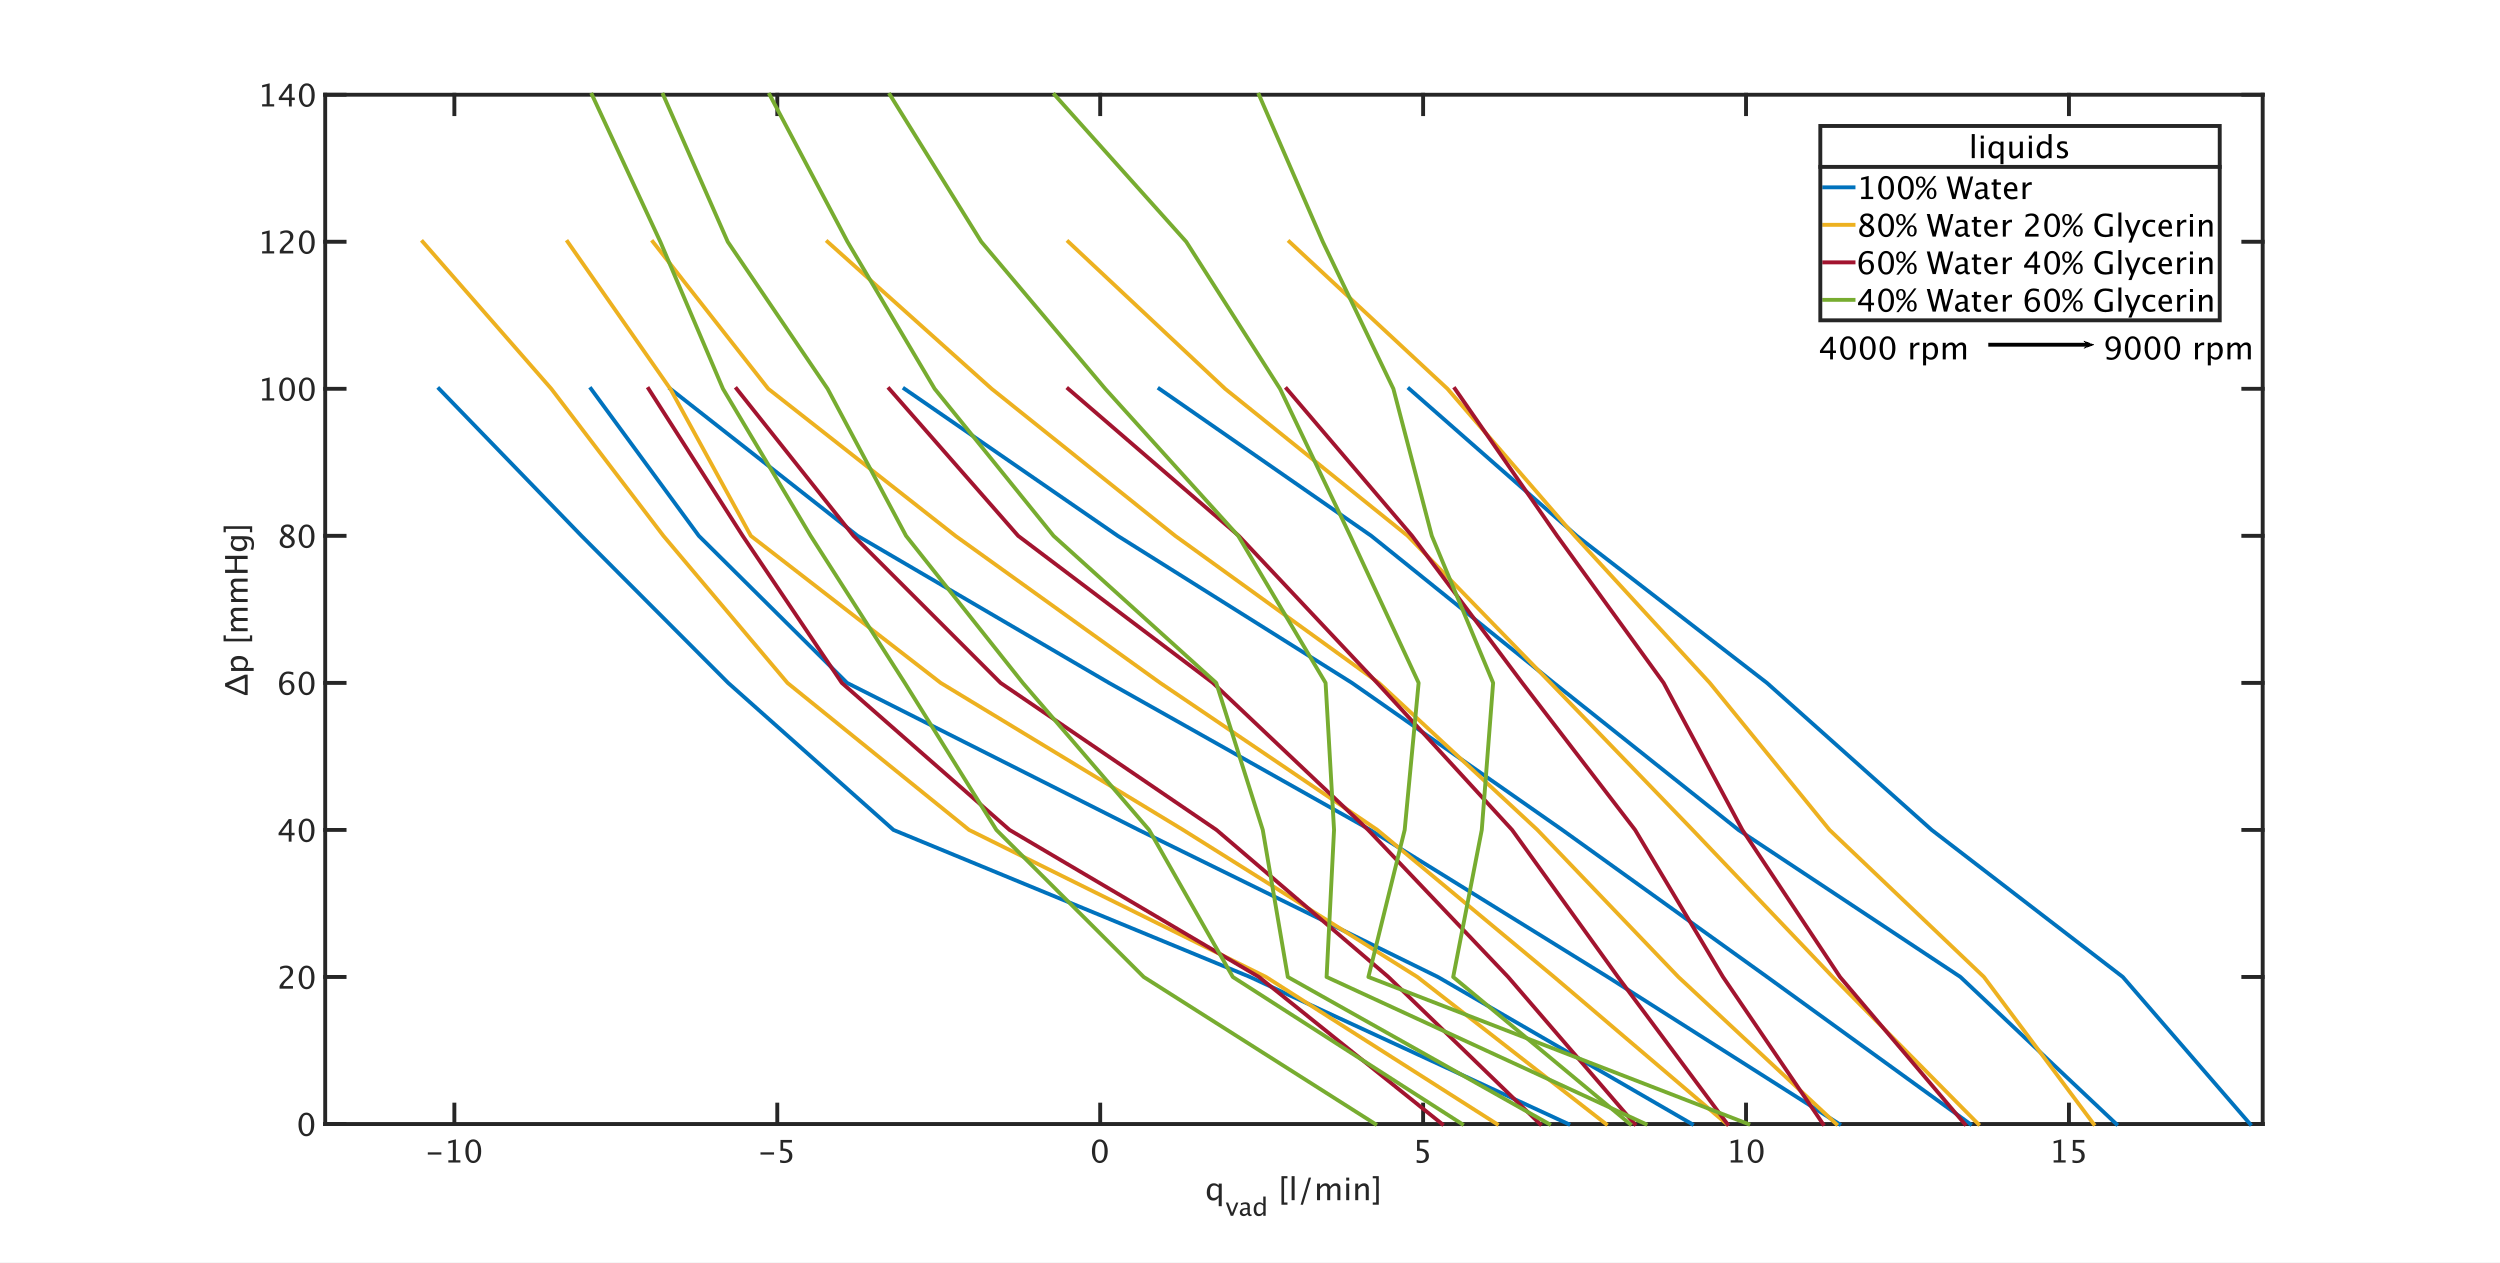 <?xml version="1.0"?>
<!DOCTYPE svg PUBLIC '-//W3C//DTD SVG 1.0//EN'
          'http://www.w3.org/TR/2001/REC-SVG-20010904/DTD/svg10.dtd'>
<svg xmlns:xlink="http://www.w3.org/1999/xlink" style="fill-opacity:1; color-rendering:auto; color-interpolation:auto; text-rendering:auto; stroke:black; stroke-linecap:square; stroke-miterlimit:10; shape-rendering:auto; stroke-opacity:1; fill:black; stroke-dasharray:none; font-weight:normal; stroke-width:1; font-family:'Dialog'; font-style:normal; stroke-linejoin:miter; font-size:12px; stroke-dashoffset:0; image-rendering:auto;" width="2560" height="1293" xmlns="http://www.w3.org/2000/svg"
><rect width="100%" height="100%" fill="#808080" stroke="none"/><!--Generated by the Batik Graphics2D SVG Generator--><defs id="genericDefs"
  /><g
  ><defs id="defs1"
    ><clipPath clipPathUnits="userSpaceOnUse" id="clipPath1"
      ><path d="M0 0 L2560 0 L2560 1293 L0 1293 L0 0 Z"
      /></clipPath
    ></defs
    ><g style="fill:white; stroke:white;"
    ><rect x="0" y="0" width="2560" style="clip-path:url(#clipPath1); stroke:none;" height="1293"
    /></g
    ><g style="fill:white; text-rendering:optimizeSpeed; color-rendering:optimizeSpeed; image-rendering:optimizeSpeed; shape-rendering:crispEdges; stroke:white; color-interpolation:sRGB;"
    ><rect x="0" width="2560" height="1293" y="0" style="stroke:none;"
      /><path style="stroke:none;" d="M333 1151 L2317 1151 L2317 97 L333 97 Z"
    /></g
    ><g style="fill:rgb(38,38,38); text-rendering:geometricPrecision; image-rendering:optimizeQuality; color-rendering:optimizeQuality; stroke-linejoin:round; stroke:rgb(38,38,38); color-interpolation:linearRGB; stroke-width:4;"
    ><line y2="1151" style="fill:none;" x1="333" x2="2317" y1="1151"
      /><line y2="97" style="fill:none;" x1="333" x2="2317" y1="97"
      /><line y2="1131.16" style="fill:none;" x1="465.267" x2="465.267" y1="1151"
      /><line y2="1131.16" style="fill:none;" x1="795.933" x2="795.933" y1="1151"
      /><line y2="1131.16" style="fill:none;" x1="1126.6" x2="1126.6" y1="1151"
      /><line y2="1131.16" style="fill:none;" x1="1457.267" x2="1457.267" y1="1151"
      /><line y2="1131.16" style="fill:none;" x1="1787.933" x2="1787.933" y1="1151"
      /><line y2="1131.16" style="fill:none;" x1="2118.6" x2="2118.6" y1="1151"
      /><line y2="116.84" style="fill:none;" x1="465.267" x2="465.267" y1="97"
      /><line y2="116.84" style="fill:none;" x1="795.933" x2="795.933" y1="97"
      /><line y2="116.84" style="fill:none;" x1="1126.6" x2="1126.6" y1="97"
      /><line y2="116.84" style="fill:none;" x1="1457.267" x2="1457.267" y1="97"
      /><line y2="116.84" style="fill:none;" x1="1787.933" x2="1787.933" y1="97"
      /><line y2="116.84" style="fill:none;" x1="2118.6" x2="2118.6" y1="97"
    /></g
    ><g transform="translate(465.267,1159.4)" style="font-size:32px; fill:rgb(38,38,38); text-rendering:geometricPrecision; image-rendering:optimizeQuality; color-rendering:optimizeQuality; font-family:sans-serif; stroke:rgb(38,38,38); color-interpolation:linearRGB;"
    ><path style="stroke:none;" d="M-27.188 22.906 L-27.188 20.594 L-13.312 20.594 L-13.312 22.906 ZM-6.172 31 L-6.172 28.688 L-1.547 28.688 L-1.547 10.438 L-6.172 11.594 L-6.172 9.219 L1.547 7.297 L1.547 28.688 L6.172 28.688 L6.172 31 ZM19.281 31.578 Q15.703 31.578 13.492 28.211 Q11.281 24.844 11.281 19.422 Q11.281 13.953 13.508 10.625 Q15.734 7.297 19.375 7.297 Q23.016 7.297 25.242 10.625 Q27.469 13.953 27.469 19.375 Q27.469 24.938 25.242 28.258 Q23.016 31.578 19.281 31.578 ZM19.312 29.266 Q24.203 29.266 24.203 19.328 Q24.203 9.609 19.375 9.609 Q14.562 9.609 14.562 19.422 Q14.562 29.266 19.312 29.266 Z"
    /></g
    ><g transform="translate(795.933,1159.4)" style="font-size:32px; fill:rgb(38,38,38); text-rendering:geometricPrecision; image-rendering:optimizeQuality; color-rendering:optimizeQuality; font-family:sans-serif; stroke:rgb(38,38,38); color-interpolation:linearRGB;"
    ><path style="stroke:none;" d="M-17.188 22.906 L-17.188 20.594 L-3.312 20.594 L-3.312 22.906 ZM2.906 31.094 L2.906 28.344 Q5.203 29.266 7.281 29.266 Q9.562 29.266 10.867 27.922 Q12.172 26.578 12.172 24.219 Q12.172 19.016 5 19.016 Q4.188 19.016 3.297 19.125 L3.297 7.875 L15 7.875 L15 10.562 L6 10.562 L6 16.656 Q10.453 16.656 12.953 18.703 Q15.453 20.75 15.453 24.375 Q15.453 27.75 13.18 29.664 Q10.906 31.578 6.875 31.578 Q5.125 31.578 2.906 31.094 Z"
    /></g
    ><g transform="translate(1126.6,1159.4)" style="font-size:32px; fill:rgb(38,38,38); text-rendering:geometricPrecision; image-rendering:optimizeQuality; color-rendering:optimizeQuality; font-family:sans-serif; stroke:rgb(38,38,38); color-interpolation:linearRGB;"
    ><path style="stroke:none;" d="M-0.469 31.578 Q-4.047 31.578 -6.258 28.211 Q-8.469 24.844 -8.469 19.422 Q-8.469 13.953 -6.242 10.625 Q-4.016 7.297 -0.375 7.297 Q3.266 7.297 5.492 10.625 Q7.719 13.953 7.719 19.375 Q7.719 24.938 5.492 28.258 Q3.266 31.578 -0.469 31.578 ZM-0.438 29.266 Q4.453 29.266 4.453 19.328 Q4.453 9.609 -0.375 9.609 Q-5.188 9.609 -5.188 19.422 Q-5.188 29.266 -0.438 29.266 Z"
    /></g
    ><g transform="translate(1457.267,1159.4)" style="font-size:32px; fill:rgb(38,38,38); text-rendering:geometricPrecision; image-rendering:optimizeQuality; color-rendering:optimizeQuality; font-family:sans-serif; stroke:rgb(38,38,38); color-interpolation:linearRGB;"
    ><path style="stroke:none;" d="M-6.609 31.094 L-6.609 28.344 Q-4.312 29.266 -2.234 29.266 Q0.047 29.266 1.352 27.922 Q2.656 26.578 2.656 24.219 Q2.656 19.016 -4.516 19.016 Q-5.328 19.016 -6.219 19.125 L-6.219 7.875 L5.484 7.875 L5.484 10.562 L-3.516 10.562 L-3.516 16.656 Q0.938 16.656 3.438 18.703 Q5.938 20.75 5.938 24.375 Q5.938 27.75 3.664 29.664 Q1.391 31.578 -2.641 31.578 Q-4.391 31.578 -6.609 31.094 Z"
    /></g
    ><g transform="translate(1787.933,1159.4)" style="font-size:32px; fill:rgb(38,38,38); text-rendering:geometricPrecision; image-rendering:optimizeQuality; color-rendering:optimizeQuality; font-family:sans-serif; stroke:rgb(38,38,38); color-interpolation:linearRGB;"
    ><path style="stroke:none;" d="M-15.688 31 L-15.688 28.688 L-11.062 28.688 L-11.062 10.438 L-15.688 11.594 L-15.688 9.219 L-7.969 7.297 L-7.969 28.688 L-3.344 28.688 L-3.344 31 ZM9.766 31.578 Q6.188 31.578 3.977 28.211 Q1.766 24.844 1.766 19.422 Q1.766 13.953 3.992 10.625 Q6.219 7.297 9.859 7.297 Q13.5 7.297 15.727 10.625 Q17.953 13.953 17.953 19.375 Q17.953 24.938 15.727 28.258 Q13.5 31.578 9.766 31.578 ZM9.797 29.266 Q14.688 29.266 14.688 19.328 Q14.688 9.609 9.859 9.609 Q5.047 9.609 5.047 19.422 Q5.047 29.266 9.797 29.266 Z"
    /></g
    ><g transform="translate(2118.6,1159.4)" style="font-size:32px; fill:rgb(38,38,38); text-rendering:geometricPrecision; image-rendering:optimizeQuality; color-rendering:optimizeQuality; font-family:sans-serif; stroke:rgb(38,38,38); color-interpolation:linearRGB;"
    ><path style="stroke:none;" d="M-15.688 31 L-15.688 28.688 L-11.062 28.688 L-11.062 10.438 L-15.688 11.594 L-15.688 9.219 L-7.969 7.297 L-7.969 28.688 L-3.344 28.688 L-3.344 31 ZM3.625 31.094 L3.625 28.344 Q5.922 29.266 8 29.266 Q10.281 29.266 11.586 27.922 Q12.891 26.578 12.891 24.219 Q12.891 19.016 5.719 19.016 Q4.906 19.016 4.016 19.125 L4.016 7.875 L15.719 7.875 L15.719 10.562 L6.719 10.562 L6.719 16.656 Q11.172 16.656 13.672 18.703 Q16.172 20.75 16.172 24.375 Q16.172 27.75 13.898 29.664 Q11.625 31.578 7.594 31.578 Q5.844 31.578 3.625 31.094 Z"
    /></g
    ><g transform="translate(1234,1229)" style="font-size:32px; fill:rgb(38,38,38); text-rendering:geometricPrecision; image-rendering:optimizeQuality; color-rendering:optimizeQuality; font-family:sans-serif; stroke:rgb(38,38,38); color-interpolation:linearRGB;"
    ><path style="stroke:none;" d="M13.969 6.172 L13.969 -3.188 Q12.094 0.391 8.312 0.391 Q5.25 0.391 3.492 -1.844 Q1.734 -4.078 1.734 -7.953 Q1.734 -12.188 3.727 -14.766 Q5.719 -17.344 8.969 -17.344 Q11.984 -17.344 13.969 -15.031 L13.969 -16.969 L17.062 -16.969 L17.062 6.172 ZM13.969 -12.922 Q11.578 -15.031 9.438 -15.031 Q5.016 -15.031 5.016 -8.266 Q5.016 -2.312 8.953 -2.312 Q11.516 -2.312 13.969 -5.109 Z"
    /></g
    ><g transform="translate(1255,1245)" style="font-size:25.6px; fill:rgb(38,38,38); text-rendering:geometricPrecision; image-rendering:optimizeQuality; color-rendering:optimizeQuality; font-family:sans-serif; stroke:rgb(38,38,38); color-interpolation:linearRGB;"
    ><path style="stroke:none;" d="M5.275 0 L0.225 -13.575 L2.688 -13.575 L6.638 -3.013 L10.8 -13.575 L13.1 -13.575 L7.737 0 ZM22.712 -1.725 Q20.5 0.312 18.45 0.312 Q16.762 0.312 15.65 -0.744 Q14.537 -1.8 14.537 -3.413 Q14.537 -5.638 16.406 -6.831 Q18.275 -8.025 21.762 -8.025 L22.35 -8.025 L22.35 -9.662 Q22.35 -12.025 19.925 -12.025 Q17.975 -12.025 15.713 -10.825 L15.713 -12.863 Q18.2 -13.875 20.375 -13.875 Q22.65 -13.875 23.731 -12.85 Q24.812 -11.825 24.812 -9.662 L24.812 -3.513 Q24.812 -1.4 26.113 -1.4 Q26.275 -1.4 26.587 -1.45 L26.762 -0.087 Q25.925 0.312 24.913 0.312 Q23.188 0.312 22.712 -1.725 ZM22.35 -3.062 L22.35 -6.575 L21.525 -6.6 Q19.5 -6.6 18.25 -5.831 Q17 -5.062 17 -3.812 Q17 -2.925 17.625 -2.312 Q18.25 -1.7 19.15 -1.7 Q20.688 -1.7 22.35 -3.062 ZM38.562 0 L38.562 -2.55 Q37.062 0.312 34.038 0.312 Q31.587 0.312 30.181 -1.475 Q28.775 -3.263 28.775 -6.362 Q28.775 -9.75 30.369 -11.812 Q31.962 -13.875 34.562 -13.875 Q36.975 -13.875 38.562 -12.025 L38.562 -19.738 L41.038 -19.738 L41.038 0 ZM38.562 -10.338 Q36.65 -12.025 34.938 -12.025 Q31.4 -12.025 31.4 -6.612 Q31.4 -1.85 34.55 -1.85 Q36.6 -1.85 38.562 -4.088 Z"
    /></g
    ><g transform="translate(1299,1229)" style="font-size:32px; fill:rgb(38,38,38); text-rendering:geometricPrecision; image-rendering:optimizeQuality; color-rendering:optimizeQuality; font-family:sans-serif; stroke:rgb(38,38,38); color-interpolation:linearRGB;"
    ><path style="stroke:none;" d="M13.203 4.625 L13.203 -24.672 L19.375 -24.672 L19.375 -22.359 L15.906 -22.359 L15.906 2.312 L19.375 2.312 L19.375 4.625 ZM23.609 0 L23.609 -24.672 L26.688 -24.672 L26.688 0 ZM32.797 4.625 L41.125 -23.125 L43.547 -23.125 L35.219 4.625 ZM49.641 0 L49.641 -16.969 L52.719 -16.969 L52.719 -13.781 Q54.969 -17.344 58.5 -17.344 Q61.906 -17.344 63.141 -13.781 Q65.328 -17.359 68.828 -17.359 Q71.078 -17.359 72.312 -16.039 Q73.547 -14.719 73.547 -12.344 L73.547 0 L70.453 0 L70.453 -11.859 Q70.453 -14.766 68.156 -14.766 Q65.766 -14.766 63.141 -11.375 L63.141 0 L60.047 0 L60.047 -11.859 Q60.047 -14.781 57.703 -14.781 Q55.375 -14.781 52.719 -11.375 L52.719 0 ZM79.516 0 L79.516 -16.969 L82.594 -16.969 L82.594 0 ZM79.516 -20.047 L79.516 -23.125 L82.594 -23.125 L82.594 -20.047 ZM88.766 0 L88.766 -16.969 L91.844 -16.969 L91.844 -13.781 Q94.281 -17.344 97.812 -17.344 Q100.016 -17.344 101.328 -15.945 Q102.641 -14.547 102.641 -12.188 L102.641 0 L99.562 0 L99.562 -11.188 Q99.562 -13.078 99.008 -13.883 Q98.453 -14.688 97.172 -14.688 Q94.344 -14.688 91.844 -10.984 L91.844 0 ZM112.875 4.625 L112.875 -24.672 L106.703 -24.672 L106.703 -22.359 L110.172 -22.359 L110.172 2.312 L106.703 2.312 L106.703 4.625 Z"
    /></g
    ><g style="fill:rgb(38,38,38); text-rendering:geometricPrecision; image-rendering:optimizeQuality; color-rendering:optimizeQuality; stroke-linejoin:round; stroke:rgb(38,38,38); color-interpolation:linearRGB; stroke-width:4;"
    ><line y2="97" style="fill:none;" x1="333" x2="333" y1="1151"
      /><line y2="97" style="fill:none;" x1="2317" x2="2317" y1="1151"
      /><line y2="1151" style="fill:none;" x1="333" x2="352.84" y1="1151"
      /><line y2="1000.429" style="fill:none;" x1="333" x2="352.84" y1="1000.429"
      /><line y2="849.857" style="fill:none;" x1="333" x2="352.84" y1="849.857"
      /><line y2="699.286" style="fill:none;" x1="333" x2="352.84" y1="699.286"
      /><line y2="548.714" style="fill:none;" x1="333" x2="352.84" y1="548.714"
      /><line y2="398.143" style="fill:none;" x1="333" x2="352.84" y1="398.143"
      /><line y2="247.571" style="fill:none;" x1="333" x2="352.84" y1="247.571"
      /><line y2="97" style="fill:none;" x1="333" x2="352.84" y1="97"
      /><line y2="1151" style="fill:none;" x1="2317" x2="2297.16" y1="1151"
      /><line y2="1000.429" style="fill:none;" x1="2317" x2="2297.16" y1="1000.429"
      /><line y2="849.857" style="fill:none;" x1="2317" x2="2297.16" y1="849.857"
      /><line y2="699.286" style="fill:none;" x1="2317" x2="2297.16" y1="699.286"
      /><line y2="548.714" style="fill:none;" x1="2317" x2="2297.16" y1="548.714"
      /><line y2="398.143" style="fill:none;" x1="2317" x2="2297.16" y1="398.143"
      /><line y2="247.571" style="fill:none;" x1="2317" x2="2297.16" y1="247.571"
      /><line y2="97" style="fill:none;" x1="2317" x2="2297.16" y1="97"
    /></g
    ><g transform="translate(324.6,1151)" style="font-size:32px; fill:rgb(38,38,38); text-rendering:geometricPrecision; image-rendering:optimizeQuality; color-rendering:optimizeQuality; font-family:sans-serif; stroke:rgb(38,38,38); color-interpolation:linearRGB;"
    ><path style="stroke:none;" d="M-10.969 12.578 Q-14.547 12.578 -16.758 9.211 Q-18.969 5.844 -18.969 0.422 Q-18.969 -5.047 -16.742 -8.375 Q-14.516 -11.703 -10.875 -11.703 Q-7.234 -11.703 -5.008 -8.375 Q-2.781 -5.047 -2.781 0.375 Q-2.781 5.938 -5.008 9.258 Q-7.234 12.578 -10.969 12.578 ZM-10.938 10.266 Q-6.047 10.266 -6.047 0.328 Q-6.047 -9.391 -10.875 -9.391 Q-15.688 -9.391 -15.688 0.422 Q-15.688 10.266 -10.938 10.266 Z"
    /></g
    ><g transform="translate(324.6,1000.429)" style="font-size:32px; fill:rgb(38,38,38); text-rendering:geometricPrecision; image-rendering:optimizeQuality; color-rendering:optimizeQuality; font-family:sans-serif; stroke:rgb(38,38,38); color-interpolation:linearRGB;"
    ><path style="stroke:none;" d="M-38.344 12 L-38.344 9.297 Q-37 6.156 -32.906 2.453 L-31.141 0.875 Q-27.734 -2.203 -27.734 -5.234 Q-27.734 -7.172 -28.898 -8.281 Q-30.062 -9.391 -32.094 -9.391 Q-34.5 -9.391 -37.766 -7.531 L-37.766 -10.25 Q-34.688 -11.703 -31.656 -11.703 Q-28.406 -11.703 -26.438 -9.953 Q-24.469 -8.203 -24.469 -5.312 Q-24.469 -3.234 -25.461 -1.625 Q-26.453 -0.016 -29.156 2.281 L-30.344 3.297 Q-34.047 6.438 -34.625 9.297 L-24.578 9.297 L-24.578 12 ZM-10.734 12.578 Q-14.312 12.578 -16.523 9.211 Q-18.734 5.844 -18.734 0.422 Q-18.734 -5.047 -16.508 -8.375 Q-14.281 -11.703 -10.641 -11.703 Q-7 -11.703 -4.773 -8.375 Q-2.547 -5.047 -2.547 0.375 Q-2.547 5.938 -4.773 9.258 Q-7 12.578 -10.734 12.578 ZM-10.703 10.266 Q-5.812 10.266 -5.812 0.328 Q-5.812 -9.391 -10.641 -9.391 Q-15.453 -9.391 -15.453 0.422 Q-15.453 10.266 -10.703 10.266 Z"
    /></g
    ><g transform="translate(324.6,849.857)" style="font-size:32px; fill:rgb(38,38,38); text-rendering:geometricPrecision; image-rendering:optimizeQuality; color-rendering:optimizeQuality; font-family:sans-serif; stroke:rgb(38,38,38); color-interpolation:linearRGB;"
    ><path style="stroke:none;" d="M-28.953 12 L-28.953 5.453 L-39.359 5.453 L-39.359 3.125 L-28.953 -11.125 L-26.062 -11.125 L-26.062 2.938 L-22.969 2.938 L-22.969 5.453 L-26.062 5.453 L-26.062 12 ZM-36.344 2.938 L-28.75 2.938 L-28.75 -7.344 ZM-10.734 12.578 Q-14.312 12.578 -16.523 9.211 Q-18.734 5.844 -18.734 0.422 Q-18.734 -5.047 -16.508 -8.375 Q-14.281 -11.703 -10.641 -11.703 Q-7 -11.703 -4.773 -8.375 Q-2.547 -5.047 -2.547 0.375 Q-2.547 5.938 -4.773 9.258 Q-7 12.578 -10.734 12.578 ZM-10.703 10.266 Q-5.812 10.266 -5.812 0.328 Q-5.812 -9.391 -10.641 -9.391 Q-15.453 -9.391 -15.453 0.422 Q-15.453 10.266 -10.703 10.266 Z"
    /></g
    ><g transform="translate(324.6,699.286)" style="font-size:32px; fill:rgb(38,38,38); text-rendering:geometricPrecision; image-rendering:optimizeQuality; color-rendering:optimizeQuality; font-family:sans-serif; stroke:rgb(38,38,38); color-interpolation:linearRGB;"
    ><path style="stroke:none;" d="M-35.5 0.016 Q-33.297 -2.844 -29.953 -2.844 Q-26.922 -2.844 -24.992 -0.836 Q-23.062 1.172 -23.062 4.312 Q-23.062 7.922 -25.227 10.25 Q-27.391 12.578 -30.719 12.578 Q-34.547 12.578 -36.703 9.5 Q-38.859 6.422 -38.859 0.953 Q-38.859 -5.062 -36.383 -8.391 Q-33.906 -11.719 -29.406 -11.719 Q-27.344 -11.719 -24.25 -10.844 L-24.25 -8.156 Q-27.516 -9.406 -29.594 -9.406 Q-35.5 -9.406 -35.5 0.016 ZM-26.156 5 Q-26.156 2.375 -27.336 0.875 Q-28.516 -0.625 -30.609 -0.625 Q-32.562 -0.625 -33.969 0.688 Q-35.375 2 -35.375 3.844 Q-35.375 6.75 -34.039 8.508 Q-32.703 10.266 -30.5 10.266 Q-28.516 10.266 -27.336 8.836 Q-26.156 7.406 -26.156 5 ZM-10.734 12.578 Q-14.312 12.578 -16.523 9.211 Q-18.734 5.844 -18.734 0.422 Q-18.734 -5.047 -16.508 -8.375 Q-14.281 -11.703 -10.641 -11.703 Q-7 -11.703 -4.773 -8.375 Q-2.547 -5.047 -2.547 0.375 Q-2.547 5.938 -4.773 9.258 Q-7 12.578 -10.734 12.578 ZM-10.703 10.266 Q-5.812 10.266 -5.812 0.328 Q-5.812 -9.391 -10.641 -9.391 Q-15.453 -9.391 -15.453 0.422 Q-15.453 10.266 -10.703 10.266 Z"
    /></g
    ><g transform="translate(324.6,548.714)" style="font-size:32px; fill:rgb(38,38,38); text-rendering:geometricPrecision; image-rendering:optimizeQuality; color-rendering:optimizeQuality; font-family:sans-serif; stroke:rgb(38,38,38); color-interpolation:linearRGB;"
    ><path style="stroke:none;" d="M-33.641 -0.594 Q-37.031 -2.953 -37.031 -5.812 Q-37.031 -8.438 -35.109 -10.078 Q-33.188 -11.719 -30.094 -11.719 Q-27.234 -11.719 -25.461 -10.328 Q-23.688 -8.938 -23.688 -6.719 Q-23.688 -3.359 -28 -0.594 Q-22.766 1.969 -22.766 6.016 Q-22.766 8.922 -24.961 10.75 Q-27.156 12.578 -30.625 12.578 Q-34.031 12.578 -36.133 10.852 Q-38.234 9.125 -38.234 6.312 Q-38.234 2.156 -33.641 -0.594 ZM-29.719 -1.562 Q-26.484 -3.688 -26.484 -6.297 Q-26.484 -7.688 -27.562 -8.539 Q-28.641 -9.391 -30.406 -9.391 Q-32.109 -9.391 -33.172 -8.555 Q-34.234 -7.719 -34.234 -6.391 Q-34.234 -5.094 -33.273 -4.07 Q-32.312 -3.047 -29.719 -1.562 ZM-31.969 0.656 Q-33.828 2.094 -34.492 3.164 Q-35.156 4.234 -35.156 5.828 Q-35.156 7.812 -33.875 9.039 Q-32.594 10.266 -30.5 10.266 Q-28.484 10.266 -27.211 9.219 Q-25.938 8.172 -25.938 6.5 Q-25.938 5.156 -26.727 4.227 Q-27.516 3.297 -29.781 1.953 ZM-10.734 12.578 Q-14.312 12.578 -16.523 9.211 Q-18.734 5.844 -18.734 0.422 Q-18.734 -5.047 -16.508 -8.375 Q-14.281 -11.703 -10.641 -11.703 Q-7 -11.703 -4.773 -8.375 Q-2.547 -5.047 -2.547 0.375 Q-2.547 5.938 -4.773 9.258 Q-7 12.578 -10.734 12.578 ZM-10.703 10.266 Q-5.812 10.266 -5.812 0.328 Q-5.812 -9.391 -10.641 -9.391 Q-15.453 -9.391 -15.453 0.422 Q-15.453 10.266 -10.703 10.266 Z"
    /></g
    ><g transform="translate(324.6,398.143)" style="font-size:32px; fill:rgb(38,38,38); text-rendering:geometricPrecision; image-rendering:optimizeQuality; color-rendering:optimizeQuality; font-family:sans-serif; stroke:rgb(38,38,38); color-interpolation:linearRGB;"
    ><path style="stroke:none;" d="M-56.188 12 L-56.188 9.688 L-51.562 9.688 L-51.562 -8.562 L-56.188 -7.406 L-56.188 -9.781 L-48.469 -11.703 L-48.469 9.688 L-43.844 9.688 L-43.844 12 ZM-30.734 12.578 Q-34.312 12.578 -36.523 9.211 Q-38.734 5.844 -38.734 0.422 Q-38.734 -5.047 -36.508 -8.375 Q-34.281 -11.703 -30.641 -11.703 Q-27 -11.703 -24.773 -8.375 Q-22.547 -5.047 -22.547 0.375 Q-22.547 5.938 -24.773 9.258 Q-27 12.578 -30.734 12.578 ZM-30.703 10.266 Q-25.812 10.266 -25.812 0.328 Q-25.812 -9.391 -30.641 -9.391 Q-35.453 -9.391 -35.453 0.422 Q-35.453 10.266 -30.703 10.266 ZM-10.5 12.578 Q-14.078 12.578 -16.289 9.211 Q-18.5 5.844 -18.5 0.422 Q-18.5 -5.047 -16.273 -8.375 Q-14.047 -11.703 -10.406 -11.703 Q-6.766 -11.703 -4.539 -8.375 Q-2.312 -5.047 -2.312 0.375 Q-2.312 5.938 -4.539 9.258 Q-6.766 12.578 -10.5 12.578 ZM-10.469 10.266 Q-5.578 10.266 -5.578 0.328 Q-5.578 -9.391 -10.406 -9.391 Q-15.219 -9.391 -15.219 0.422 Q-15.219 10.266 -10.469 10.266 Z"
    /></g
    ><g transform="translate(324.6,247.571)" style="font-size:32px; fill:rgb(38,38,38); text-rendering:geometricPrecision; image-rendering:optimizeQuality; color-rendering:optimizeQuality; font-family:sans-serif; stroke:rgb(38,38,38); color-interpolation:linearRGB;"
    ><path style="stroke:none;" d="M-56.188 12 L-56.188 9.688 L-51.562 9.688 L-51.562 -8.562 L-56.188 -7.406 L-56.188 -9.781 L-48.469 -11.703 L-48.469 9.688 L-43.844 9.688 L-43.844 12 ZM-38.109 12 L-38.109 9.297 Q-36.766 6.156 -32.672 2.453 L-30.906 0.875 Q-27.5 -2.203 -27.5 -5.234 Q-27.5 -7.172 -28.664 -8.281 Q-29.828 -9.391 -31.859 -9.391 Q-34.266 -9.391 -37.531 -7.531 L-37.531 -10.25 Q-34.453 -11.703 -31.422 -11.703 Q-28.172 -11.703 -26.203 -9.953 Q-24.234 -8.203 -24.234 -5.312 Q-24.234 -3.234 -25.227 -1.625 Q-26.219 -0.016 -28.922 2.281 L-30.109 3.297 Q-33.812 6.438 -34.391 9.297 L-24.344 9.297 L-24.344 12 ZM-10.5 12.578 Q-14.078 12.578 -16.289 9.211 Q-18.5 5.844 -18.5 0.422 Q-18.5 -5.047 -16.273 -8.375 Q-14.047 -11.703 -10.406 -11.703 Q-6.766 -11.703 -4.539 -8.375 Q-2.312 -5.047 -2.312 0.375 Q-2.312 5.938 -4.539 9.258 Q-6.766 12.578 -10.5 12.578 ZM-10.469 10.266 Q-5.578 10.266 -5.578 0.328 Q-5.578 -9.391 -10.406 -9.391 Q-15.219 -9.391 -15.219 0.422 Q-15.219 10.266 -10.469 10.266 Z"
    /></g
    ><g transform="translate(324.6,97)" style="font-size:32px; fill:rgb(38,38,38); text-rendering:geometricPrecision; image-rendering:optimizeQuality; color-rendering:optimizeQuality; font-family:sans-serif; stroke:rgb(38,38,38); color-interpolation:linearRGB;"
    ><path style="stroke:none;" d="M-56.188 12 L-56.188 9.688 L-51.562 9.688 L-51.562 -8.562 L-56.188 -7.406 L-56.188 -9.781 L-48.469 -11.703 L-48.469 9.688 L-43.844 9.688 L-43.844 12 ZM-28.719 12 L-28.719 5.453 L-39.125 5.453 L-39.125 3.125 L-28.719 -11.125 L-25.828 -11.125 L-25.828 2.938 L-22.734 2.938 L-22.734 5.453 L-25.828 5.453 L-25.828 12 ZM-36.109 2.938 L-28.516 2.938 L-28.516 -7.344 ZM-10.5 12.578 Q-14.078 12.578 -16.289 9.211 Q-18.5 5.844 -18.5 0.422 Q-18.5 -5.047 -16.273 -8.375 Q-14.047 -11.703 -10.406 -11.703 Q-6.766 -11.703 -4.539 -8.375 Q-2.312 -5.047 -2.312 0.375 Q-2.312 5.938 -4.539 9.258 Q-6.766 12.578 -10.5 12.578 ZM-10.469 10.266 Q-5.578 10.266 -5.578 0.328 Q-5.578 -9.391 -10.406 -9.391 Q-15.219 -9.391 -15.219 0.422 Q-15.219 10.266 -10.469 10.266 Z"
    /></g
    ><g transform="translate(260.6,624) rotate(-90)" style="font-size:32px; fill:rgb(38,38,38); text-rendering:geometricPrecision; image-rendering:optimizeQuality; color-rendering:optimizeQuality; font-family:sans-serif; stroke:rgb(38,38,38); color-interpolation:linearRGB;"
    ><path style="stroke:none;" d="M-87.734 -7 L-87.734 -9.891 L-78.906 -30.125 L-75.656 -30.125 L-66.859 -9.891 L-66.859 -7 ZM-84.906 -9.891 L-70.406 -9.891 L-77.641 -26.516 ZM-63.016 -0.828 L-63.016 -23.969 L-59.938 -23.969 L-59.938 -20.781 Q-58.047 -24.344 -54.266 -24.344 Q-51.203 -24.344 -49.445 -22.109 Q-47.688 -19.875 -47.688 -16 Q-47.688 -11.781 -49.68 -9.195 Q-51.672 -6.609 -54.922 -6.609 Q-57.938 -6.609 -59.938 -8.922 L-59.938 -0.828 ZM-59.938 -11.047 Q-57.562 -8.922 -55.406 -8.922 Q-50.969 -8.922 -50.969 -15.688 Q-50.969 -21.656 -54.906 -21.656 Q-57.484 -21.656 -59.938 -18.859 ZM-32.75 -2.375 L-32.75 -31.672 L-26.578 -31.672 L-26.578 -29.359 L-30.047 -29.359 L-30.047 -4.688 L-26.578 -4.688 L-26.578 -2.375 ZM-22.344 -7 L-22.344 -23.969 L-19.266 -23.969 L-19.266 -20.781 Q-17.016 -24.344 -13.484 -24.344 Q-10.078 -24.344 -8.844 -20.781 Q-6.656 -24.359 -3.156 -24.359 Q-0.906 -24.359 0.328 -23.039 Q1.562 -21.719 1.562 -19.344 L1.562 -7 L-1.531 -7 L-1.531 -18.859 Q-1.531 -21.766 -3.828 -21.766 Q-6.219 -21.766 -8.844 -18.375 L-8.844 -7 L-11.938 -7 L-11.938 -18.859 Q-11.938 -21.781 -14.281 -21.781 Q-16.609 -21.781 -19.266 -18.375 L-19.266 -7 ZM7.531 -7 L7.531 -23.969 L10.609 -23.969 L10.609 -20.781 Q12.859 -24.344 16.391 -24.344 Q19.797 -24.344 21.031 -20.781 Q23.219 -24.359 26.719 -24.359 Q28.969 -24.359 30.203 -23.039 Q31.438 -21.719 31.438 -19.344 L31.438 -7 L28.344 -7 L28.344 -18.859 Q28.344 -21.766 26.047 -21.766 Q23.656 -21.766 21.031 -18.375 L21.031 -7 L17.938 -7 L17.938 -18.859 Q17.938 -21.781 15.594 -21.781 Q13.266 -21.781 10.609 -18.375 L10.609 -7 ZM37.312 -7 L37.312 -30.125 L40.594 -30.125 L40.594 -20.375 L51.594 -20.375 L51.594 -30.125 L54.875 -30.125 L54.875 -7 L51.594 -7 L51.594 -17.922 L40.594 -17.922 L40.594 -7 ZM60.984 -1.359 L61.344 -4.031 Q64.016 -2.766 66.609 -2.766 Q71.812 -2.766 71.812 -8.281 L71.812 -10.953 Q70.109 -7.391 66.219 -7.391 Q63.172 -7.391 61.375 -9.609 Q59.578 -11.828 59.578 -15.594 Q59.578 -19.469 61.625 -21.906 Q63.672 -24.344 66.922 -24.344 Q69.766 -24.344 71.812 -22.031 L71.812 -23.969 L74.906 -23.969 L74.906 -11.625 Q74.906 -7.641 74.492 -5.727 Q74.078 -3.812 72.938 -2.594 Q70.922 -0.453 66.672 -0.453 Q63.703 -0.453 60.984 -1.359 ZM71.812 -12.875 L71.812 -19.922 Q69.781 -22.031 67.391 -22.031 Q65.266 -22.031 64.062 -20.328 Q62.859 -18.625 62.859 -15.656 Q62.859 -10.078 66.781 -10.078 Q69.453 -10.078 71.812 -12.875 ZM85.125 -2.375 L85.125 -31.672 L78.953 -31.672 L78.953 -29.359 L82.422 -29.359 L82.422 -4.688 L78.953 -4.688 L78.953 -2.375 Z"
    /></g
    ><g style="stroke-linecap:butt; fill:rgb(0,114,189); text-rendering:geometricPrecision; image-rendering:optimizeQuality; color-rendering:optimizeQuality; stroke-linejoin:round; stroke:rgb(0,114,189); color-interpolation:linearRGB; stroke-width:4;"
    ><path d="M1605.988 1151 L1279.972 1000.429 L914.918 849.857 L745.664 699.286 L595.452 548.714 L449.642 398.143" style="fill:none; fill-rule:evenodd;"
      /><path d="M1732.556 1151 L1472.437 1000.429 L1166.009 849.857 L867.403 699.286 L715.608 548.714 L605.199 398.143" style="fill:none; fill-rule:evenodd;"
      /><path d="M1883.43 1151 L1646.337 1000.429 L1403.205 849.857 L1135.636 699.286 L878.195 548.714 L686.411 398.143" style="fill:none; fill-rule:evenodd;"
      /><path d="M2017.467 1151 L1809.585 1000.429 L1599.822 849.857 L1384.398 699.286 L1144.583 548.714 L926.194 398.143" style="fill:none; fill-rule:evenodd;"
      /><path d="M2167.11 1151 L2007.51 1000.429 L1780.227 849.857 L1591.144 699.286 L1404.182 548.714 L1187.217 398.143" style="fill:none; fill-rule:evenodd;"
      /><path d="M2304.071 1151 L2173.766 1000.429 L1978.024 849.857 L1809.321 699.286 L1614.602 548.714 L1443.098 398.143" style="fill:none; fill-rule:evenodd;"
      /><path d="M1532.813 1151 L1296.413 1000.429 L992.332 849.857 L806.32 699.286 L679.337 548.714 L564.542 398.143 L432.887 247.571" style="fill:none; fill-rule:evenodd; stroke:rgb(237,177,32);"
      /><path d="M1644.538 1151 L1451.414 1000.429 L1211.544 849.857 L963.269 699.286 L768.874 548.714 L686.342 398.143 L581.245 247.571" style="fill:none; fill-rule:evenodd; stroke:rgb(237,177,32);"
      /><path d="M1768.264 1151 L1591.443 1000.429 L1410.438 849.857 L1188.034 699.286 L978.346 548.714 L786.726 398.143 L668.53 247.571" style="fill:none; fill-rule:evenodd; stroke:rgb(237,177,32);"
      /><path d="M1880.362 1151 L1718.684 1000.429 L1574.357 849.857 L1411.981 699.286 L1203.424 548.714 L1015.462 398.143 L847.422 247.571" style="fill:none; fill-rule:evenodd; stroke:rgb(237,177,32);"
      /><path d="M2025.762 1151 L1876.736 1000.429 L1733.26 849.857 L1587.729 699.286 L1441.471 548.714 L1254.551 398.143 L1094.002 247.571" style="fill:none; fill-rule:evenodd; stroke:rgb(237,177,32);"
      /><path d="M2143.928 1151 L2031.56 1000.429 L1873.469 849.857 L1750.807 699.286 L1612.447 548.714 L1482.218 398.143 L1320.417 247.571" style="fill:none; fill-rule:evenodd; stroke:rgb(237,177,32);"
      /><path d="M1476.671 1151 L1289.165 1000.429 L1033.791 849.857 L862.026 699.286 L760.514 548.714 L664.156 398.143" style="fill:none; fill-rule:evenodd; stroke:rgb(162,20,47);"
      /><path d="M1577.037 1151 L1421.756 1000.429 L1245.713 849.857 L1024.575 699.286 L873.991 548.714 L754.291 398.143" style="fill:none; fill-rule:evenodd; stroke:rgb(162,20,47);"
      /><path d="M1673.923 1151 L1544.335 1000.429 L1400.997 849.857 L1242.023 699.286 L1042.599 548.714 L910.599 398.143" style="fill:none; fill-rule:evenodd; stroke:rgb(162,20,47);"
      /><path d="M1768.87 1151 L1656.791 1000.429 L1548.403 849.857 L1410.195 699.286 L1268.521 548.714 L1093.846 398.143" style="fill:none; fill-rule:evenodd; stroke:rgb(162,20,47);"
      /><path d="M1866.801 1151 L1764.378 1000.429 L1674.354 849.857 L1558.798 699.286 L1445.967 548.714 L1317.592 398.143" style="fill:none; fill-rule:evenodd; stroke:rgb(162,20,47);"
      /><path d="M2011.943 1151 L1884.186 1000.429 L1784.19 849.857 L1703.549 699.286 L1594.463 548.714 L1489.9 398.143" style="fill:none; fill-rule:evenodd; stroke:rgb(162,20,47);"
      /><path d="M1408.273 1151 L1171.175 1000.429 L1020.325 849.857 L926.508 699.286 L830.122 548.714 L740.315 398.143 L676.171 247.571 L606.192 97" style="fill:none; fill-rule:evenodd; stroke:rgb(119,172,48);"
      /><path d="M1497.133 1151 L1262.419 1000.429 L1176.678 849.857 L1047.336 699.286 L927.804 548.714 L847.474 398.143 L745.236 247.571 L679.055 97" style="fill:none; fill-rule:evenodd; stroke:rgb(119,172,48);"
      /><path d="M1586.31 1151 L1318.718 1000.429 L1293.082 849.857 L1245.419 699.286 L1078.857 548.714 L957.097 398.143 L867.805 247.571 L788.107 97" style="fill:none; fill-rule:evenodd; stroke:rgb(119,172,48);"
      /><path d="M1685.114 1151 L1358.427 1000.429 L1366.06 849.857 L1357.397 699.286 L1267.928 548.714 L1131.79 398.143 L1004.827 247.571 L911.259 97" style="fill:none; fill-rule:evenodd; stroke:rgb(119,172,48);"
      /><path d="M1790.215 1151 L1401.248 1000.429 L1438.387 849.857 L1452.676 699.286 L1382.671 548.714 L1310.775 398.143 L1214.705 247.571 L1079.856 97" style="fill:none; fill-rule:evenodd; stroke:rgb(119,172,48);"
      /><path d="M1669.183 1151 L1488.071 1000.429 L1517.328 849.857 L1528.958 699.286 L1466.166 548.714 L1426.814 398.143 L1354.525 247.571 L1289.159 97" style="fill:none; fill-rule:evenodd; stroke:rgb(119,172,48);"
    /></g
    ><g style="fill:white; text-rendering:optimizeSpeed; color-rendering:optimizeSpeed; image-rendering:optimizeSpeed; shape-rendering:crispEdges; stroke:white; color-interpolation:sRGB;"
    ><path style="stroke:none;" d="M2273 328 L2273 129 L1864 129 L1864 328 Z"
    /></g
    ><g transform="translate(1901,191.842)" style="font-size:32px; text-rendering:geometricPrecision; color-rendering:optimizeQuality; image-rendering:optimizeQuality; font-family:sans-serif; color-interpolation:linearRGB;"
    ><path style="stroke:none;" d="M4.812 12 L4.812 9.688 L9.438 9.688 L9.438 -8.562 L4.812 -7.406 L4.812 -9.781 L12.531 -11.703 L12.531 9.688 L17.156 9.688 L17.156 12 ZM30.266 12.578 Q26.688 12.578 24.477 9.211 Q22.266 5.844 22.266 0.422 Q22.266 -5.047 24.492 -8.375 Q26.719 -11.703 30.359 -11.703 Q34 -11.703 36.227 -8.375 Q38.453 -5.047 38.453 0.375 Q38.453 5.938 36.227 9.258 Q34 12.578 30.266 12.578 ZM30.297 10.266 Q35.188 10.266 35.188 0.328 Q35.188 -9.391 30.359 -9.391 Q25.547 -9.391 25.547 0.422 Q25.547 10.266 30.297 10.266 ZM50.5 12.578 Q46.922 12.578 44.711 9.211 Q42.5 5.844 42.5 0.422 Q42.5 -5.047 44.727 -8.375 Q46.953 -11.703 50.594 -11.703 Q54.234 -11.703 56.461 -8.375 Q58.688 -5.047 58.688 0.375 Q58.688 5.938 56.461 9.258 Q54.234 12.578 50.5 12.578 ZM50.531 10.266 Q55.422 10.266 55.422 0.328 Q55.422 -9.391 50.594 -9.391 Q45.781 -9.391 45.781 0.422 Q45.781 10.266 50.531 10.266 ZM61.078 12.578 L79.297 -11.703 L81.703 -11.703 L63.5 12.578 ZM65.734 0.438 Q63.531 0.438 62.211 -1.141 Q60.891 -2.719 60.891 -5.359 Q60.891 -8.016 62.219 -9.57 Q63.547 -11.125 65.812 -11.125 Q68.062 -11.125 69.391 -9.57 Q70.719 -8.016 70.719 -5.375 Q70.719 -2.672 69.391 -1.117 Q68.062 0.438 65.734 0.438 ZM65.781 -1.109 Q68.406 -1.109 68.406 -5.375 Q68.406 -7.297 67.703 -8.445 Q67 -9.594 65.812 -9.594 Q64.609 -9.594 63.906 -8.445 Q63.203 -7.297 63.203 -5.359 Q63.203 -3.422 63.906 -2.266 Q64.609 -1.109 65.781 -1.109 ZM76.922 12 Q74.703 12 73.391 10.43 Q72.078 8.859 72.078 6.219 Q72.078 3.562 73.406 2 Q74.734 0.438 76.984 0.438 Q79.234 0.438 80.57 1.992 Q81.906 3.547 81.906 6.188 Q81.906 8.906 80.578 10.453 Q79.25 12 76.922 12 ZM76.953 10.453 Q79.594 10.453 79.594 6.188 Q79.594 4.266 78.883 3.117 Q78.172 1.969 76.984 1.969 Q75.797 1.969 75.094 3.117 Q74.391 4.266 74.391 6.219 Q74.391 8.141 75.086 9.297 Q75.781 10.453 76.953 10.453 ZM98.203 12 L92.25 -11.125 L95.406 -11.125 L100.141 7.141 L104.5 -11.125 L107.656 -11.125 L111.781 6.891 L116.875 -11.125 L119.547 -11.125 L113.062 12 L109.797 12 L105.719 -5.828 L101.453 12 ZM131.422 9.844 Q128.656 12.391 126.094 12.391 Q123.984 12.391 122.594 11.07 Q121.203 9.75 121.203 7.734 Q121.203 4.953 123.539 3.461 Q125.875 1.969 130.234 1.969 L130.969 1.969 L130.969 -0.078 Q130.969 -3.031 127.938 -3.031 Q125.5 -3.031 122.672 -1.531 L122.672 -4.078 Q125.781 -5.344 128.5 -5.344 Q131.344 -5.344 132.695 -4.062 Q134.047 -2.781 134.047 -0.078 L134.047 7.609 Q134.047 10.25 135.672 10.25 Q135.875 10.25 136.266 10.188 L136.484 11.891 Q135.438 12.391 134.172 12.391 Q132.016 12.391 131.422 9.844 ZM130.969 8.172 L130.969 3.781 L129.938 3.75 Q127.406 3.75 125.844 4.711 Q124.281 5.672 124.281 7.234 Q124.281 8.344 125.062 9.109 Q125.844 9.875 126.969 9.875 Q128.891 9.875 130.969 8.172 ZM145.438 12.391 Q143.094 12.391 141.781 11.047 Q140.469 9.703 140.469 7.312 L140.469 -2.656 L138.344 -2.656 L138.344 -4.969 L140.469 -4.969 L140.469 -8.047 L143.547 -8.344 L143.547 -4.969 L147.984 -4.969 L147.984 -2.656 L143.547 -2.656 L143.547 6.75 Q143.547 10.078 146.422 10.078 Q147.031 10.078 147.906 9.875 L147.906 12 Q146.484 12.391 145.438 12.391 ZM164.75 11.453 Q161.656 12.391 159.453 12.391 Q155.703 12.391 153.336 9.898 Q150.969 7.406 150.969 3.438 Q150.969 -0.422 153.055 -2.891 Q155.141 -5.359 158.391 -5.359 Q161.469 -5.359 163.148 -3.172 Q164.828 -0.984 164.828 3.047 L164.812 4 L154.109 4 Q154.781 10.047 160.031 10.047 Q161.953 10.047 164.75 9.016 ZM154.25 1.688 L161.734 1.688 Q161.734 -3.047 158.203 -3.047 Q154.656 -3.047 154.25 1.688 ZM170.141 12 L170.141 -4.969 L173.219 -4.969 L173.219 -1.781 Q175.047 -5.344 178.531 -5.344 Q179 -5.344 179.516 -5.266 L179.516 -2.391 Q178.719 -2.656 178.109 -2.656 Q175.188 -2.656 173.219 0.812 L173.219 12 Z"
    /></g
    ><g style="stroke-linecap:butt; fill:rgb(0,114,189); text-rendering:geometricPrecision; image-rendering:optimizeQuality; color-rendering:optimizeQuality; stroke-linejoin:round; stroke:rgb(0,114,189); color-interpolation:linearRGB; stroke-width:4;"
    ><line y2="191.842" style="fill:none;" x1="1868" x2="1898" y1="191.842"
    /></g
    ><g transform="translate(1901,230.246)" style="font-size:32px; text-rendering:geometricPrecision; color-rendering:optimizeQuality; image-rendering:optimizeQuality; font-family:sans-serif; color-interpolation:linearRGB;"
    ><path style="stroke:none;" d="M7.359 -0.594 Q3.969 -2.953 3.969 -5.812 Q3.969 -8.438 5.891 -10.078 Q7.812 -11.719 10.906 -11.719 Q13.766 -11.719 15.539 -10.328 Q17.312 -8.938 17.312 -6.719 Q17.312 -3.359 13 -0.594 Q18.234 1.969 18.234 6.016 Q18.234 8.922 16.039 10.75 Q13.844 12.578 10.375 12.578 Q6.969 12.578 4.867 10.852 Q2.766 9.125 2.766 6.312 Q2.766 2.156 7.359 -0.594 ZM11.281 -1.562 Q14.516 -3.688 14.516 -6.297 Q14.516 -7.688 13.438 -8.539 Q12.359 -9.391 10.594 -9.391 Q8.891 -9.391 7.828 -8.555 Q6.766 -7.719 6.766 -6.391 Q6.766 -5.094 7.727 -4.07 Q8.688 -3.047 11.281 -1.562 ZM9.031 0.656 Q7.172 2.094 6.508 3.164 Q5.844 4.234 5.844 5.828 Q5.844 7.812 7.125 9.039 Q8.406 10.266 10.5 10.266 Q12.516 10.266 13.789 9.219 Q15.062 8.172 15.062 6.5 Q15.062 5.156 14.273 4.227 Q13.484 3.297 11.219 1.953 ZM30.266 12.578 Q26.688 12.578 24.477 9.211 Q22.266 5.844 22.266 0.422 Q22.266 -5.047 24.492 -8.375 Q26.719 -11.703 30.359 -11.703 Q34 -11.703 36.227 -8.375 Q38.453 -5.047 38.453 0.375 Q38.453 5.938 36.227 9.258 Q34 12.578 30.266 12.578 ZM30.297 10.266 Q35.188 10.266 35.188 0.328 Q35.188 -9.391 30.359 -9.391 Q25.547 -9.391 25.547 0.422 Q25.547 10.266 30.297 10.266 ZM40.844 12.578 L59.062 -11.703 L61.469 -11.703 L43.266 12.578 ZM45.5 0.438 Q43.297 0.438 41.977 -1.141 Q40.656 -2.719 40.656 -5.359 Q40.656 -8.016 41.984 -9.57 Q43.312 -11.125 45.578 -11.125 Q47.828 -11.125 49.156 -9.57 Q50.484 -8.016 50.484 -5.375 Q50.484 -2.672 49.156 -1.117 Q47.828 0.438 45.5 0.438 ZM45.547 -1.109 Q48.172 -1.109 48.172 -5.375 Q48.172 -7.297 47.469 -8.445 Q46.766 -9.594 45.578 -9.594 Q44.375 -9.594 43.672 -8.445 Q42.969 -7.297 42.969 -5.359 Q42.969 -3.422 43.672 -2.266 Q44.375 -1.109 45.547 -1.109 ZM56.688 12 Q54.469 12 53.156 10.43 Q51.844 8.859 51.844 6.219 Q51.844 3.562 53.172 2 Q54.5 0.438 56.75 0.438 Q59 0.438 60.336 1.992 Q61.672 3.547 61.672 6.188 Q61.672 8.906 60.344 10.453 Q59.016 12 56.688 12 ZM56.719 10.453 Q59.359 10.453 59.359 6.188 Q59.359 4.266 58.648 3.117 Q57.938 1.969 56.75 1.969 Q55.562 1.969 54.859 3.117 Q54.156 4.266 54.156 6.219 Q54.156 8.141 54.852 9.297 Q55.547 10.453 56.719 10.453 ZM77.969 12 L72.016 -11.125 L75.172 -11.125 L79.906 7.141 L84.266 -11.125 L87.422 -11.125 L91.547 6.891 L96.641 -11.125 L99.312 -11.125 L92.828 12 L89.562 12 L85.484 -5.828 L81.219 12 ZM111.188 9.844 Q108.422 12.391 105.859 12.391 Q103.75 12.391 102.359 11.07 Q100.969 9.75 100.969 7.734 Q100.969 4.953 103.305 3.461 Q105.641 1.969 110 1.969 L110.734 1.969 L110.734 -0.078 Q110.734 -3.031 107.703 -3.031 Q105.266 -3.031 102.438 -1.531 L102.438 -4.078 Q105.547 -5.344 108.266 -5.344 Q111.109 -5.344 112.461 -4.062 Q113.812 -2.781 113.812 -0.078 L113.812 7.609 Q113.812 10.25 115.438 10.25 Q115.641 10.25 116.031 10.188 L116.25 11.891 Q115.203 12.391 113.938 12.391 Q111.781 12.391 111.188 9.844 ZM110.734 8.172 L110.734 3.781 L109.703 3.75 Q107.172 3.75 105.609 4.711 Q104.047 5.672 104.047 7.234 Q104.047 8.344 104.828 9.109 Q105.609 9.875 106.734 9.875 Q108.656 9.875 110.734 8.172 ZM125.203 12.391 Q122.859 12.391 121.547 11.047 Q120.234 9.703 120.234 7.312 L120.234 -2.656 L118.109 -2.656 L118.109 -4.969 L120.234 -4.969 L120.234 -8.047 L123.312 -8.344 L123.312 -4.969 L127.75 -4.969 L127.75 -2.656 L123.312 -2.656 L123.312 6.75 Q123.312 10.078 126.188 10.078 Q126.797 10.078 127.672 9.875 L127.672 12 Q126.25 12.391 125.203 12.391 ZM144.516 11.453 Q141.422 12.391 139.219 12.391 Q135.469 12.391 133.102 9.898 Q130.734 7.406 130.734 3.438 Q130.734 -0.422 132.82 -2.891 Q134.906 -5.359 138.156 -5.359 Q141.234 -5.359 142.914 -3.172 Q144.594 -0.984 144.594 3.047 L144.578 4 L133.875 4 Q134.547 10.047 139.797 10.047 Q141.719 10.047 144.516 9.016 ZM134.016 1.688 L141.5 1.688 Q141.5 -3.047 137.969 -3.047 Q134.422 -3.047 134.016 1.688 ZM149.906 12 L149.906 -4.969 L152.984 -4.969 L152.984 -1.781 Q154.812 -5.344 158.297 -5.344 Q158.766 -5.344 159.281 -5.266 L159.281 -2.391 Q158.484 -2.656 157.875 -2.656 Q154.953 -2.656 152.984 0.812 L152.984 12 ZM172.703 12 L172.703 9.297 Q174.047 6.156 178.141 2.453 L179.906 0.875 Q183.312 -2.203 183.312 -5.234 Q183.312 -7.172 182.148 -8.281 Q180.984 -9.391 178.953 -9.391 Q176.547 -9.391 173.281 -7.531 L173.281 -10.25 Q176.359 -11.703 179.391 -11.703 Q182.641 -11.703 184.609 -9.953 Q186.578 -8.203 186.578 -5.312 Q186.578 -3.234 185.586 -1.625 Q184.594 -0.016 181.891 2.281 L180.703 3.297 Q177 6.438 176.422 9.297 L186.469 9.297 L186.469 12 ZM200.312 12.578 Q196.734 12.578 194.523 9.211 Q192.312 5.844 192.312 0.422 Q192.312 -5.047 194.539 -8.375 Q196.766 -11.703 200.406 -11.703 Q204.047 -11.703 206.273 -8.375 Q208.5 -5.047 208.5 0.375 Q208.5 5.938 206.273 9.258 Q204.047 12.578 200.312 12.578 ZM200.344 10.266 Q205.234 10.266 205.234 0.328 Q205.234 -9.391 200.406 -9.391 Q195.594 -9.391 195.594 0.422 Q195.594 10.266 200.344 10.266 ZM210.891 12.578 L229.109 -11.703 L231.516 -11.703 L213.312 12.578 ZM215.547 0.438 Q213.344 0.438 212.023 -1.141 Q210.703 -2.719 210.703 -5.359 Q210.703 -8.016 212.031 -9.57 Q213.359 -11.125 215.625 -11.125 Q217.875 -11.125 219.203 -9.57 Q220.531 -8.016 220.531 -5.375 Q220.531 -2.672 219.203 -1.117 Q217.875 0.438 215.547 0.438 ZM215.594 -1.109 Q218.219 -1.109 218.219 -5.375 Q218.219 -7.297 217.516 -8.445 Q216.812 -9.594 215.625 -9.594 Q214.422 -9.594 213.719 -8.445 Q213.016 -7.297 213.016 -5.359 Q213.016 -3.422 213.719 -2.266 Q214.422 -1.109 215.594 -1.109 ZM226.734 12 Q224.516 12 223.203 10.43 Q221.891 8.859 221.891 6.219 Q221.891 3.562 223.219 2 Q224.547 0.438 226.797 0.438 Q229.047 0.438 230.383 1.992 Q231.719 3.547 231.719 6.188 Q231.719 8.906 230.391 10.453 Q229.062 12 226.734 12 ZM226.766 10.453 Q229.406 10.453 229.406 6.188 Q229.406 4.266 228.695 3.117 Q227.984 1.969 226.797 1.969 Q225.609 1.969 224.906 3.117 Q224.203 4.266 224.203 6.219 Q224.203 8.141 224.898 9.297 Q225.594 10.453 226.766 10.453 ZM262.391 11.375 Q258.188 12.578 255.062 12.578 Q249.547 12.578 246.602 9.438 Q243.656 6.297 243.656 0.438 Q243.656 -5.312 246.641 -8.508 Q249.625 -11.703 255.016 -11.703 Q258.547 -11.703 262.359 -10.656 L262.359 -7.625 Q257.578 -9.25 255.031 -9.25 Q251.281 -9.25 249.211 -6.703 Q247.141 -4.156 247.141 0.469 Q247.141 5.047 249.359 7.586 Q251.578 10.125 255.578 10.125 Q257.219 10.125 259.125 9.547 L259.125 2.016 L262.391 2.016 ZM268.234 12 L268.234 -12.672 L271.312 -12.672 L271.312 12 ZM278.469 18.172 L281.219 12 L274.656 -4.969 L277.984 -4.969 L282.844 7.812 L288.031 -4.969 L290.938 -4.969 L281.672 18.172 ZM300.828 12.391 Q297.391 12.391 295.125 9.844 Q292.859 7.297 292.859 3.422 Q292.859 -0.719 295.102 -3.031 Q297.344 -5.344 301.359 -5.344 Q303.344 -5.344 305.797 -4.797 L305.797 -2.219 Q303.188 -2.984 301.547 -2.984 Q299.188 -2.984 297.758 -1.211 Q296.328 0.562 296.328 3.516 Q296.328 6.375 297.797 8.141 Q299.266 9.906 301.641 9.906 Q303.75 9.906 305.984 8.828 L305.984 11.484 Q303 12.391 300.828 12.391 ZM323.031 11.453 Q319.938 12.391 317.734 12.391 Q313.984 12.391 311.617 9.898 Q309.25 7.406 309.25 3.438 Q309.25 -0.422 311.336 -2.891 Q313.422 -5.359 316.672 -5.359 Q319.75 -5.359 321.43 -3.172 Q323.109 -0.984 323.109 3.047 L323.094 4 L312.391 4 Q313.062 10.047 318.312 10.047 Q320.234 10.047 323.031 9.016 ZM312.531 1.688 L320.016 1.688 Q320.016 -3.047 316.484 -3.047 Q312.938 -3.047 312.531 1.688 ZM328.422 12 L328.422 -4.969 L331.5 -4.969 L331.5 -1.781 Q333.328 -5.344 336.812 -5.344 Q337.281 -5.344 337.797 -5.266 L337.797 -2.391 Q337 -2.656 336.391 -2.656 Q333.469 -2.656 331.5 0.812 L331.5 12 ZM341.516 12 L341.516 -4.969 L344.594 -4.969 L344.594 12 ZM341.516 -8.047 L341.516 -11.125 L344.594 -11.125 L344.594 -8.047 ZM350.766 12 L350.766 -4.969 L353.844 -4.969 L353.844 -1.781 Q356.281 -5.344 359.812 -5.344 Q362.016 -5.344 363.328 -3.945 Q364.641 -2.547 364.641 -0.188 L364.641 12 L361.562 12 L361.562 0.812 Q361.562 -1.078 361.008 -1.883 Q360.453 -2.688 359.172 -2.688 Q356.344 -2.688 353.844 1.016 L353.844 12 Z"
    /></g
    ><g style="stroke-linecap:butt; fill:rgb(237,177,32); text-rendering:geometricPrecision; image-rendering:optimizeQuality; color-rendering:optimizeQuality; stroke-linejoin:round; stroke:rgb(237,177,32); color-interpolation:linearRGB; stroke-width:4;"
    ><line y2="230.246" style="fill:none;" x1="1868" x2="1898" y1="230.246"
    /></g
    ><g transform="translate(1901,268.649)" style="font-size:32px; text-rendering:geometricPrecision; color-rendering:optimizeQuality; image-rendering:optimizeQuality; font-family:sans-serif; color-interpolation:linearRGB;"
    ><path style="stroke:none;" d="M5.5 0.016 Q7.703 -2.844 11.047 -2.844 Q14.078 -2.844 16.008 -0.836 Q17.938 1.172 17.938 4.312 Q17.938 7.922 15.773 10.25 Q13.609 12.578 10.281 12.578 Q6.453 12.578 4.297 9.5 Q2.141 6.422 2.141 0.953 Q2.141 -5.062 4.617 -8.391 Q7.094 -11.719 11.594 -11.719 Q13.656 -11.719 16.75 -10.844 L16.75 -8.156 Q13.484 -9.406 11.406 -9.406 Q5.5 -9.406 5.5 0.016 ZM14.844 5 Q14.844 2.375 13.664 0.875 Q12.484 -0.625 10.391 -0.625 Q8.438 -0.625 7.031 0.688 Q5.625 2 5.625 3.844 Q5.625 6.75 6.961 8.508 Q8.297 10.266 10.5 10.266 Q12.484 10.266 13.664 8.836 Q14.844 7.406 14.844 5 ZM30.266 12.578 Q26.688 12.578 24.477 9.211 Q22.266 5.844 22.266 0.422 Q22.266 -5.047 24.492 -8.375 Q26.719 -11.703 30.359 -11.703 Q34 -11.703 36.227 -8.375 Q38.453 -5.047 38.453 0.375 Q38.453 5.938 36.227 9.258 Q34 12.578 30.266 12.578 ZM30.297 10.266 Q35.188 10.266 35.188 0.328 Q35.188 -9.391 30.359 -9.391 Q25.547 -9.391 25.547 0.422 Q25.547 10.266 30.297 10.266 ZM40.844 12.578 L59.062 -11.703 L61.469 -11.703 L43.266 12.578 ZM45.5 0.438 Q43.297 0.438 41.977 -1.141 Q40.656 -2.719 40.656 -5.359 Q40.656 -8.016 41.984 -9.57 Q43.312 -11.125 45.578 -11.125 Q47.828 -11.125 49.156 -9.57 Q50.484 -8.016 50.484 -5.375 Q50.484 -2.672 49.156 -1.117 Q47.828 0.438 45.5 0.438 ZM45.547 -1.109 Q48.172 -1.109 48.172 -5.375 Q48.172 -7.297 47.469 -8.445 Q46.766 -9.594 45.578 -9.594 Q44.375 -9.594 43.672 -8.445 Q42.969 -7.297 42.969 -5.359 Q42.969 -3.422 43.672 -2.266 Q44.375 -1.109 45.547 -1.109 ZM56.688 12 Q54.469 12 53.156 10.43 Q51.844 8.859 51.844 6.219 Q51.844 3.562 53.172 2 Q54.5 0.438 56.75 0.438 Q59 0.438 60.336 1.992 Q61.672 3.547 61.672 6.188 Q61.672 8.906 60.344 10.453 Q59.016 12 56.688 12 ZM56.719 10.453 Q59.359 10.453 59.359 6.188 Q59.359 4.266 58.648 3.117 Q57.938 1.969 56.75 1.969 Q55.562 1.969 54.859 3.117 Q54.156 4.266 54.156 6.219 Q54.156 8.141 54.852 9.297 Q55.547 10.453 56.719 10.453 ZM77.969 12 L72.016 -11.125 L75.172 -11.125 L79.906 7.141 L84.266 -11.125 L87.422 -11.125 L91.547 6.891 L96.641 -11.125 L99.312 -11.125 L92.828 12 L89.562 12 L85.484 -5.828 L81.219 12 ZM111.188 9.844 Q108.422 12.391 105.859 12.391 Q103.75 12.391 102.359 11.07 Q100.969 9.75 100.969 7.734 Q100.969 4.953 103.305 3.461 Q105.641 1.969 110 1.969 L110.734 1.969 L110.734 -0.078 Q110.734 -3.031 107.703 -3.031 Q105.266 -3.031 102.438 -1.531 L102.438 -4.078 Q105.547 -5.344 108.266 -5.344 Q111.109 -5.344 112.461 -4.062 Q113.812 -2.781 113.812 -0.078 L113.812 7.609 Q113.812 10.25 115.438 10.25 Q115.641 10.25 116.031 10.188 L116.25 11.891 Q115.203 12.391 113.938 12.391 Q111.781 12.391 111.188 9.844 ZM110.734 8.172 L110.734 3.781 L109.703 3.75 Q107.172 3.75 105.609 4.711 Q104.047 5.672 104.047 7.234 Q104.047 8.344 104.828 9.109 Q105.609 9.875 106.734 9.875 Q108.656 9.875 110.734 8.172 ZM125.203 12.391 Q122.859 12.391 121.547 11.047 Q120.234 9.703 120.234 7.312 L120.234 -2.656 L118.109 -2.656 L118.109 -4.969 L120.234 -4.969 L120.234 -8.047 L123.312 -8.344 L123.312 -4.969 L127.75 -4.969 L127.75 -2.656 L123.312 -2.656 L123.312 6.75 Q123.312 10.078 126.188 10.078 Q126.797 10.078 127.672 9.875 L127.672 12 Q126.25 12.391 125.203 12.391 ZM144.516 11.453 Q141.422 12.391 139.219 12.391 Q135.469 12.391 133.102 9.898 Q130.734 7.406 130.734 3.438 Q130.734 -0.422 132.82 -2.891 Q134.906 -5.359 138.156 -5.359 Q141.234 -5.359 142.914 -3.172 Q144.594 -0.984 144.594 3.047 L144.578 4 L133.875 4 Q134.547 10.047 139.797 10.047 Q141.719 10.047 144.516 9.016 ZM134.016 1.688 L141.5 1.688 Q141.5 -3.047 137.969 -3.047 Q134.422 -3.047 134.016 1.688 ZM149.906 12 L149.906 -4.969 L152.984 -4.969 L152.984 -1.781 Q154.812 -5.344 158.297 -5.344 Q158.766 -5.344 159.281 -5.266 L159.281 -2.391 Q158.484 -2.656 157.875 -2.656 Q154.953 -2.656 152.984 0.812 L152.984 12 ZM182.094 12 L182.094 5.453 L171.688 5.453 L171.688 3.125 L182.094 -11.125 L184.984 -11.125 L184.984 2.938 L188.078 2.938 L188.078 5.453 L184.984 5.453 L184.984 12 ZM174.703 2.938 L182.297 2.938 L182.297 -7.344 ZM200.312 12.578 Q196.734 12.578 194.523 9.211 Q192.312 5.844 192.312 0.422 Q192.312 -5.047 194.539 -8.375 Q196.766 -11.703 200.406 -11.703 Q204.047 -11.703 206.273 -8.375 Q208.5 -5.047 208.5 0.375 Q208.5 5.938 206.273 9.258 Q204.047 12.578 200.312 12.578 ZM200.344 10.266 Q205.234 10.266 205.234 0.328 Q205.234 -9.391 200.406 -9.391 Q195.594 -9.391 195.594 0.422 Q195.594 10.266 200.344 10.266 ZM210.891 12.578 L229.109 -11.703 L231.516 -11.703 L213.312 12.578 ZM215.547 0.438 Q213.344 0.438 212.023 -1.141 Q210.703 -2.719 210.703 -5.359 Q210.703 -8.016 212.031 -9.57 Q213.359 -11.125 215.625 -11.125 Q217.875 -11.125 219.203 -9.57 Q220.531 -8.016 220.531 -5.375 Q220.531 -2.672 219.203 -1.117 Q217.875 0.438 215.547 0.438 ZM215.594 -1.109 Q218.219 -1.109 218.219 -5.375 Q218.219 -7.297 217.516 -8.445 Q216.812 -9.594 215.625 -9.594 Q214.422 -9.594 213.719 -8.445 Q213.016 -7.297 213.016 -5.359 Q213.016 -3.422 213.719 -2.266 Q214.422 -1.109 215.594 -1.109 ZM226.734 12 Q224.516 12 223.203 10.43 Q221.891 8.859 221.891 6.219 Q221.891 3.562 223.219 2 Q224.547 0.438 226.797 0.438 Q229.047 0.438 230.383 1.992 Q231.719 3.547 231.719 6.188 Q231.719 8.906 230.391 10.453 Q229.062 12 226.734 12 ZM226.766 10.453 Q229.406 10.453 229.406 6.188 Q229.406 4.266 228.695 3.117 Q227.984 1.969 226.797 1.969 Q225.609 1.969 224.906 3.117 Q224.203 4.266 224.203 6.219 Q224.203 8.141 224.898 9.297 Q225.594 10.453 226.766 10.453 ZM262.391 11.375 Q258.188 12.578 255.062 12.578 Q249.547 12.578 246.602 9.438 Q243.656 6.297 243.656 0.438 Q243.656 -5.312 246.641 -8.508 Q249.625 -11.703 255.016 -11.703 Q258.547 -11.703 262.359 -10.656 L262.359 -7.625 Q257.578 -9.25 255.031 -9.25 Q251.281 -9.25 249.211 -6.703 Q247.141 -4.156 247.141 0.469 Q247.141 5.047 249.359 7.586 Q251.578 10.125 255.578 10.125 Q257.219 10.125 259.125 9.547 L259.125 2.016 L262.391 2.016 ZM268.234 12 L268.234 -12.672 L271.312 -12.672 L271.312 12 ZM278.469 18.172 L281.219 12 L274.656 -4.969 L277.984 -4.969 L282.844 7.812 L288.031 -4.969 L290.938 -4.969 L281.672 18.172 ZM300.828 12.391 Q297.391 12.391 295.125 9.844 Q292.859 7.297 292.859 3.422 Q292.859 -0.719 295.102 -3.031 Q297.344 -5.344 301.359 -5.344 Q303.344 -5.344 305.797 -4.797 L305.797 -2.219 Q303.188 -2.984 301.547 -2.984 Q299.188 -2.984 297.758 -1.211 Q296.328 0.562 296.328 3.516 Q296.328 6.375 297.797 8.141 Q299.266 9.906 301.641 9.906 Q303.75 9.906 305.984 8.828 L305.984 11.484 Q303 12.391 300.828 12.391 ZM323.031 11.453 Q319.938 12.391 317.734 12.391 Q313.984 12.391 311.617 9.898 Q309.25 7.406 309.25 3.438 Q309.25 -0.422 311.336 -2.891 Q313.422 -5.359 316.672 -5.359 Q319.75 -5.359 321.43 -3.172 Q323.109 -0.984 323.109 3.047 L323.094 4 L312.391 4 Q313.062 10.047 318.312 10.047 Q320.234 10.047 323.031 9.016 ZM312.531 1.688 L320.016 1.688 Q320.016 -3.047 316.484 -3.047 Q312.938 -3.047 312.531 1.688 ZM328.422 12 L328.422 -4.969 L331.5 -4.969 L331.5 -1.781 Q333.328 -5.344 336.812 -5.344 Q337.281 -5.344 337.797 -5.266 L337.797 -2.391 Q337 -2.656 336.391 -2.656 Q333.469 -2.656 331.5 0.812 L331.5 12 ZM341.516 12 L341.516 -4.969 L344.594 -4.969 L344.594 12 ZM341.516 -8.047 L341.516 -11.125 L344.594 -11.125 L344.594 -8.047 ZM350.766 12 L350.766 -4.969 L353.844 -4.969 L353.844 -1.781 Q356.281 -5.344 359.812 -5.344 Q362.016 -5.344 363.328 -3.945 Q364.641 -2.547 364.641 -0.188 L364.641 12 L361.562 12 L361.562 0.812 Q361.562 -1.078 361.008 -1.883 Q360.453 -2.688 359.172 -2.688 Q356.344 -2.688 353.844 1.016 L353.844 12 Z"
    /></g
    ><g style="stroke-linecap:butt; fill:rgb(162,20,47); text-rendering:geometricPrecision; image-rendering:optimizeQuality; color-rendering:optimizeQuality; stroke-linejoin:round; stroke:rgb(162,20,47); color-interpolation:linearRGB; stroke-width:4;"
    ><line y2="268.649" style="fill:none;" x1="1868" x2="1898" y1="268.649"
    /></g
    ><g transform="translate(1901,307.053)" style="font-size:32px; text-rendering:geometricPrecision; color-rendering:optimizeQuality; image-rendering:optimizeQuality; font-family:sans-serif; color-interpolation:linearRGB;"
    ><path style="stroke:none;" d="M12.047 12 L12.047 5.453 L1.641 5.453 L1.641 3.125 L12.047 -11.125 L14.938 -11.125 L14.938 2.938 L18.031 2.938 L18.031 5.453 L14.938 5.453 L14.938 12 ZM4.656 2.938 L12.25 2.938 L12.25 -7.344 ZM30.266 12.578 Q26.688 12.578 24.477 9.211 Q22.266 5.844 22.266 0.422 Q22.266 -5.047 24.492 -8.375 Q26.719 -11.703 30.359 -11.703 Q34 -11.703 36.227 -8.375 Q38.453 -5.047 38.453 0.375 Q38.453 5.938 36.227 9.258 Q34 12.578 30.266 12.578 ZM30.297 10.266 Q35.188 10.266 35.188 0.328 Q35.188 -9.391 30.359 -9.391 Q25.547 -9.391 25.547 0.422 Q25.547 10.266 30.297 10.266 ZM40.844 12.578 L59.062 -11.703 L61.469 -11.703 L43.266 12.578 ZM45.5 0.438 Q43.297 0.438 41.977 -1.141 Q40.656 -2.719 40.656 -5.359 Q40.656 -8.016 41.984 -9.57 Q43.312 -11.125 45.578 -11.125 Q47.828 -11.125 49.156 -9.57 Q50.484 -8.016 50.484 -5.375 Q50.484 -2.672 49.156 -1.117 Q47.828 0.438 45.5 0.438 ZM45.547 -1.109 Q48.172 -1.109 48.172 -5.375 Q48.172 -7.297 47.469 -8.445 Q46.766 -9.594 45.578 -9.594 Q44.375 -9.594 43.672 -8.445 Q42.969 -7.297 42.969 -5.359 Q42.969 -3.422 43.672 -2.266 Q44.375 -1.109 45.547 -1.109 ZM56.688 12 Q54.469 12 53.156 10.43 Q51.844 8.859 51.844 6.219 Q51.844 3.562 53.172 2 Q54.5 0.438 56.75 0.438 Q59 0.438 60.336 1.992 Q61.672 3.547 61.672 6.188 Q61.672 8.906 60.344 10.453 Q59.016 12 56.688 12 ZM56.719 10.453 Q59.359 10.453 59.359 6.188 Q59.359 4.266 58.648 3.117 Q57.938 1.969 56.75 1.969 Q55.562 1.969 54.859 3.117 Q54.156 4.266 54.156 6.219 Q54.156 8.141 54.852 9.297 Q55.547 10.453 56.719 10.453 ZM77.969 12 L72.016 -11.125 L75.172 -11.125 L79.906 7.141 L84.266 -11.125 L87.422 -11.125 L91.547 6.891 L96.641 -11.125 L99.312 -11.125 L92.828 12 L89.562 12 L85.484 -5.828 L81.219 12 ZM111.188 9.844 Q108.422 12.391 105.859 12.391 Q103.75 12.391 102.359 11.07 Q100.969 9.75 100.969 7.734 Q100.969 4.953 103.305 3.461 Q105.641 1.969 110 1.969 L110.734 1.969 L110.734 -0.078 Q110.734 -3.031 107.703 -3.031 Q105.266 -3.031 102.438 -1.531 L102.438 -4.078 Q105.547 -5.344 108.266 -5.344 Q111.109 -5.344 112.461 -4.062 Q113.812 -2.781 113.812 -0.078 L113.812 7.609 Q113.812 10.25 115.438 10.25 Q115.641 10.25 116.031 10.188 L116.25 11.891 Q115.203 12.391 113.938 12.391 Q111.781 12.391 111.188 9.844 ZM110.734 8.172 L110.734 3.781 L109.703 3.75 Q107.172 3.75 105.609 4.711 Q104.047 5.672 104.047 7.234 Q104.047 8.344 104.828 9.109 Q105.609 9.875 106.734 9.875 Q108.656 9.875 110.734 8.172 ZM125.203 12.391 Q122.859 12.391 121.547 11.047 Q120.234 9.703 120.234 7.312 L120.234 -2.656 L118.109 -2.656 L118.109 -4.969 L120.234 -4.969 L120.234 -8.047 L123.312 -8.344 L123.312 -4.969 L127.75 -4.969 L127.75 -2.656 L123.312 -2.656 L123.312 6.75 Q123.312 10.078 126.188 10.078 Q126.797 10.078 127.672 9.875 L127.672 12 Q126.25 12.391 125.203 12.391 ZM144.516 11.453 Q141.422 12.391 139.219 12.391 Q135.469 12.391 133.102 9.898 Q130.734 7.406 130.734 3.438 Q130.734 -0.422 132.82 -2.891 Q134.906 -5.359 138.156 -5.359 Q141.234 -5.359 142.914 -3.172 Q144.594 -0.984 144.594 3.047 L144.578 4 L133.875 4 Q134.547 10.047 139.797 10.047 Q141.719 10.047 144.516 9.016 ZM134.016 1.688 L141.5 1.688 Q141.5 -3.047 137.969 -3.047 Q134.422 -3.047 134.016 1.688 ZM149.906 12 L149.906 -4.969 L152.984 -4.969 L152.984 -1.781 Q154.812 -5.344 158.297 -5.344 Q158.766 -5.344 159.281 -5.266 L159.281 -2.391 Q158.484 -2.656 157.875 -2.656 Q154.953 -2.656 152.984 0.812 L152.984 12 ZM175.547 0.016 Q177.75 -2.844 181.094 -2.844 Q184.125 -2.844 186.055 -0.836 Q187.984 1.172 187.984 4.312 Q187.984 7.922 185.82 10.25 Q183.656 12.578 180.328 12.578 Q176.5 12.578 174.344 9.5 Q172.188 6.422 172.188 0.953 Q172.188 -5.062 174.664 -8.391 Q177.141 -11.719 181.641 -11.719 Q183.703 -11.719 186.797 -10.844 L186.797 -8.156 Q183.531 -9.406 181.453 -9.406 Q175.547 -9.406 175.547 0.016 ZM184.891 5 Q184.891 2.375 183.711 0.875 Q182.531 -0.625 180.438 -0.625 Q178.484 -0.625 177.078 0.688 Q175.672 2 175.672 3.844 Q175.672 6.75 177.008 8.508 Q178.344 10.266 180.547 10.266 Q182.531 10.266 183.711 8.836 Q184.891 7.406 184.891 5 ZM200.312 12.578 Q196.734 12.578 194.523 9.211 Q192.312 5.844 192.312 0.422 Q192.312 -5.047 194.539 -8.375 Q196.766 -11.703 200.406 -11.703 Q204.047 -11.703 206.273 -8.375 Q208.5 -5.047 208.5 0.375 Q208.5 5.938 206.273 9.258 Q204.047 12.578 200.312 12.578 ZM200.344 10.266 Q205.234 10.266 205.234 0.328 Q205.234 -9.391 200.406 -9.391 Q195.594 -9.391 195.594 0.422 Q195.594 10.266 200.344 10.266 ZM210.891 12.578 L229.109 -11.703 L231.516 -11.703 L213.312 12.578 ZM215.547 0.438 Q213.344 0.438 212.023 -1.141 Q210.703 -2.719 210.703 -5.359 Q210.703 -8.016 212.031 -9.57 Q213.359 -11.125 215.625 -11.125 Q217.875 -11.125 219.203 -9.57 Q220.531 -8.016 220.531 -5.375 Q220.531 -2.672 219.203 -1.117 Q217.875 0.438 215.547 0.438 ZM215.594 -1.109 Q218.219 -1.109 218.219 -5.375 Q218.219 -7.297 217.516 -8.445 Q216.812 -9.594 215.625 -9.594 Q214.422 -9.594 213.719 -8.445 Q213.016 -7.297 213.016 -5.359 Q213.016 -3.422 213.719 -2.266 Q214.422 -1.109 215.594 -1.109 ZM226.734 12 Q224.516 12 223.203 10.43 Q221.891 8.859 221.891 6.219 Q221.891 3.562 223.219 2 Q224.547 0.438 226.797 0.438 Q229.047 0.438 230.383 1.992 Q231.719 3.547 231.719 6.188 Q231.719 8.906 230.391 10.453 Q229.062 12 226.734 12 ZM226.766 10.453 Q229.406 10.453 229.406 6.188 Q229.406 4.266 228.695 3.117 Q227.984 1.969 226.797 1.969 Q225.609 1.969 224.906 3.117 Q224.203 4.266 224.203 6.219 Q224.203 8.141 224.898 9.297 Q225.594 10.453 226.766 10.453 ZM262.391 11.375 Q258.188 12.578 255.062 12.578 Q249.547 12.578 246.602 9.438 Q243.656 6.297 243.656 0.438 Q243.656 -5.312 246.641 -8.508 Q249.625 -11.703 255.016 -11.703 Q258.547 -11.703 262.359 -10.656 L262.359 -7.625 Q257.578 -9.25 255.031 -9.25 Q251.281 -9.25 249.211 -6.703 Q247.141 -4.156 247.141 0.469 Q247.141 5.047 249.359 7.586 Q251.578 10.125 255.578 10.125 Q257.219 10.125 259.125 9.547 L259.125 2.016 L262.391 2.016 ZM268.234 12 L268.234 -12.672 L271.312 -12.672 L271.312 12 ZM278.469 18.172 L281.219 12 L274.656 -4.969 L277.984 -4.969 L282.844 7.812 L288.031 -4.969 L290.938 -4.969 L281.672 18.172 ZM300.828 12.391 Q297.391 12.391 295.125 9.844 Q292.859 7.297 292.859 3.422 Q292.859 -0.719 295.102 -3.031 Q297.344 -5.344 301.359 -5.344 Q303.344 -5.344 305.797 -4.797 L305.797 -2.219 Q303.188 -2.984 301.547 -2.984 Q299.188 -2.984 297.758 -1.211 Q296.328 0.562 296.328 3.516 Q296.328 6.375 297.797 8.141 Q299.266 9.906 301.641 9.906 Q303.75 9.906 305.984 8.828 L305.984 11.484 Q303 12.391 300.828 12.391 ZM323.031 11.453 Q319.938 12.391 317.734 12.391 Q313.984 12.391 311.617 9.898 Q309.25 7.406 309.25 3.438 Q309.25 -0.422 311.336 -2.891 Q313.422 -5.359 316.672 -5.359 Q319.75 -5.359 321.43 -3.172 Q323.109 -0.984 323.109 3.047 L323.094 4 L312.391 4 Q313.062 10.047 318.312 10.047 Q320.234 10.047 323.031 9.016 ZM312.531 1.688 L320.016 1.688 Q320.016 -3.047 316.484 -3.047 Q312.938 -3.047 312.531 1.688 ZM328.422 12 L328.422 -4.969 L331.5 -4.969 L331.5 -1.781 Q333.328 -5.344 336.812 -5.344 Q337.281 -5.344 337.797 -5.266 L337.797 -2.391 Q337 -2.656 336.391 -2.656 Q333.469 -2.656 331.5 0.812 L331.5 12 ZM341.516 12 L341.516 -4.969 L344.594 -4.969 L344.594 12 ZM341.516 -8.047 L341.516 -11.125 L344.594 -11.125 L344.594 -8.047 ZM350.766 12 L350.766 -4.969 L353.844 -4.969 L353.844 -1.781 Q356.281 -5.344 359.812 -5.344 Q362.016 -5.344 363.328 -3.945 Q364.641 -2.547 364.641 -0.188 L364.641 12 L361.562 12 L361.562 0.812 Q361.562 -1.078 361.008 -1.883 Q360.453 -2.688 359.172 -2.688 Q356.344 -2.688 353.844 1.016 L353.844 12 Z"
    /></g
    ><g style="stroke-linecap:butt; fill:rgb(119,172,48); text-rendering:geometricPrecision; image-rendering:optimizeQuality; color-rendering:optimizeQuality; stroke-linejoin:round; stroke:rgb(119,172,48); color-interpolation:linearRGB; stroke-width:4;"
    ><line y2="307.053" style="fill:none;" x1="1868" x2="1898" y1="307.053"
    /></g
    ><g transform="translate(2068.5,149.947)" style="font-size:32px; text-rendering:geometricPrecision; color-rendering:optimizeQuality; image-rendering:optimizeQuality; font-family:sans-serif; color-interpolation:linearRGB;"
    ><path style="stroke:none;" d="M-49.422 12 L-49.422 -12.672 L-46.344 -12.672 L-46.344 12 ZM-40.172 12 L-40.172 -4.969 L-37.094 -4.969 L-37.094 12 ZM-40.172 -8.047 L-40.172 -11.125 L-37.094 -11.125 L-37.094 -8.047 ZM-20.031 18.172 L-20.031 8.812 Q-21.906 12.391 -25.688 12.391 Q-28.75 12.391 -30.508 10.156 Q-32.266 7.922 -32.266 4.047 Q-32.266 -0.188 -30.273 -2.766 Q-28.281 -5.344 -25.031 -5.344 Q-22.016 -5.344 -20.031 -3.031 L-20.031 -4.969 L-16.938 -4.969 L-16.938 18.172 ZM-20.031 -0.922 Q-22.422 -3.031 -24.562 -3.031 Q-28.984 -3.031 -28.984 3.734 Q-28.984 9.688 -25.047 9.688 Q-22.484 9.688 -20.031 6.891 ZM-0.172 12 L-0.172 8.812 Q-2.625 12.391 -6.125 12.391 Q-8.344 12.391 -9.656 10.992 Q-10.969 9.594 -10.969 7.219 L-10.969 -4.969 L-7.891 -4.969 L-7.891 6.219 Q-7.891 8.125 -7.336 8.93 Q-6.781 9.734 -5.484 9.734 Q-2.672 9.734 -0.172 6.031 L-0.172 -4.969 L2.906 -4.969 L2.906 12 ZM9.078 12 L9.078 -4.969 L12.156 -4.969 L12.156 12 ZM9.078 -8.047 L9.078 -11.125 L12.156 -11.125 L12.156 -8.047 ZM29.219 12 L29.219 8.812 Q27.344 12.391 23.562 12.391 Q20.5 12.391 18.742 10.156 Q16.984 7.922 16.984 4.047 Q16.984 -0.188 18.977 -2.766 Q20.969 -5.344 24.219 -5.344 Q27.234 -5.344 29.219 -3.031 L29.219 -12.672 L32.312 -12.672 L32.312 12 ZM29.219 -0.922 Q26.828 -3.031 24.688 -3.031 Q20.266 -3.031 20.266 3.734 Q20.266 9.688 24.203 9.688 Q26.766 9.688 29.219 6.891 ZM42.969 12.391 Q40.859 12.391 37.844 11.406 L37.844 8.578 Q40.859 10.078 43.094 10.078 Q44.422 10.078 45.297 9.359 Q46.172 8.641 46.172 7.562 Q46.172 5.984 43.719 4.953 L41.922 4.188 Q37.938 2.531 37.938 -0.578 Q37.938 -2.797 39.508 -4.07 Q41.078 -5.344 43.812 -5.344 Q45.234 -5.344 47.328 -4.953 L47.969 -4.828 L47.969 -2.266 Q45.391 -3.031 43.875 -3.031 Q40.906 -3.031 40.906 -0.875 Q40.906 0.516 43.156 1.469 L44.641 2.094 Q47.156 3.156 48.203 4.336 Q49.25 5.516 49.25 7.281 Q49.25 9.516 47.484 10.953 Q45.719 12.391 42.969 12.391 Z"
    /></g
    ><g style="stroke-linecap:butt; fill:rgb(38,38,38); text-rendering:geometricPrecision; color-rendering:optimizeQuality; image-rendering:optimizeQuality; stroke:rgb(38,38,38); color-interpolation:linearRGB; stroke-width:4;"
    ><path d="M1864 328 L1864 129 L2273 129 L2273 328 Z" style="fill:none; fill-rule:evenodd;"
      /><line x1="1864" x2="2273" y1="170.895" style="fill:none; stroke-linejoin:round;" y2="170.895"
      /><line x1="2038" x2="2137.5" y1="353" style="fill:none; stroke-linejoin:round; stroke:black;" y2="353"
    /></g
    ><g style="stroke-linecap:butt; text-rendering:geometricPrecision; color-rendering:optimizeQuality; image-rendering:optimizeQuality; stroke-linejoin:round; color-interpolation:linearRGB; stroke-width:0.5;"
    ><path d="M2134 349.25 L2144 353 L2137.5 353 L2134 349.25" style="fill:none; fill-rule:evenodd;"
      /><path d="M2144 353 L2134 356.75 L2137.5 353 L2144 353" style="fill:none; fill-rule:evenodd;"
    /></g
    ><g style="text-rendering:optimizeSpeed; shape-rendering:crispEdges; color-interpolation:sRGB; color-rendering:optimizeSpeed; image-rendering:optimizeSpeed;"
    ><path style="stroke:none;" d="M2144 353 L2134 349.25 L2137.5 353 L2134 356.75 Z"
    /></g
    ><g transform="translate(2153.56,337)" style="font-size:32px; text-rendering:geometricPrecision; color-rendering:optimizeQuality; image-rendering:optimizeQuality; font-family:sans-serif; color-interpolation:linearRGB;"
    ><path style="stroke:none;" d="M3.641 30.859 L3.641 28.25 Q6.578 29.266 8.641 29.266 Q11.516 29.266 13.133 26.82 Q14.75 24.375 14.75 20.016 Q12.406 22.906 9.422 22.906 Q6.5 22.906 4.469 20.758 Q2.438 18.609 2.438 15.516 Q2.438 11.969 4.602 9.633 Q6.766 7.297 10.047 7.297 Q13.812 7.297 15.984 10.32 Q18.156 13.344 18.156 18.594 Q18.156 24.562 15.508 28.07 Q12.859 31.578 8.344 31.578 Q6.531 31.578 3.641 30.859 ZM5.516 14.906 Q5.516 17.594 6.711 19.141 Q7.906 20.688 9.984 20.688 Q11.938 20.688 13.32 19.359 Q14.703 18.031 14.703 16.156 Q14.703 13.203 13.367 11.398 Q12.031 9.594 9.859 9.594 Q7.844 9.594 6.68 11.023 Q5.516 12.453 5.516 14.906 ZM30.266 31.578 Q26.688 31.578 24.477 28.211 Q22.266 24.844 22.266 19.422 Q22.266 13.953 24.492 10.625 Q26.719 7.297 30.359 7.297 Q34 7.297 36.227 10.625 Q38.453 13.953 38.453 19.375 Q38.453 24.938 36.227 28.258 Q34 31.578 30.266 31.578 ZM30.297 29.266 Q35.188 29.266 35.188 19.328 Q35.188 9.609 30.359 9.609 Q25.547 9.609 25.547 19.422 Q25.547 29.266 30.297 29.266 ZM50.5 31.578 Q46.922 31.578 44.711 28.211 Q42.5 24.844 42.5 19.422 Q42.5 13.953 44.727 10.625 Q46.953 7.297 50.594 7.297 Q54.234 7.297 56.461 10.625 Q58.688 13.953 58.688 19.375 Q58.688 24.938 56.461 28.258 Q54.234 31.578 50.5 31.578 ZM50.531 29.266 Q55.422 29.266 55.422 19.328 Q55.422 9.609 50.594 9.609 Q45.781 9.609 45.781 19.422 Q45.781 29.266 50.531 29.266 ZM70.734 31.578 Q67.156 31.578 64.945 28.211 Q62.734 24.844 62.734 19.422 Q62.734 13.953 64.961 10.625 Q67.188 7.297 70.828 7.297 Q74.469 7.297 76.695 10.625 Q78.922 13.953 78.922 19.375 Q78.922 24.938 76.695 28.258 Q74.469 31.578 70.734 31.578 ZM70.766 29.266 Q75.656 29.266 75.656 19.328 Q75.656 9.609 70.828 9.609 Q66.016 9.609 66.016 19.422 Q66.016 29.266 70.766 29.266 ZM94.141 31 L94.141 14.031 L97.219 14.031 L97.219 17.219 Q99.047 13.656 102.531 13.656 Q103 13.656 103.516 13.734 L103.516 16.609 Q102.719 16.344 102.109 16.344 Q99.188 16.344 97.219 19.812 L97.219 31 ZM107.234 37.172 L107.234 14.031 L110.312 14.031 L110.312 17.219 Q112.203 13.656 115.984 13.656 Q119.047 13.656 120.805 15.891 Q122.562 18.125 122.562 22 Q122.562 26.219 120.57 28.805 Q118.578 31.391 115.328 31.391 Q112.312 31.391 110.312 29.078 L110.312 37.172 ZM110.312 26.953 Q112.688 29.078 114.844 29.078 Q119.281 29.078 119.281 22.312 Q119.281 16.344 115.344 16.344 Q112.766 16.344 110.312 19.141 ZM127.375 31 L127.375 14.031 L130.453 14.031 L130.453 17.219 Q132.703 13.656 136.234 13.656 Q139.641 13.656 140.875 17.219 Q143.062 13.641 146.562 13.641 Q148.812 13.641 150.047 14.961 Q151.281 16.281 151.281 18.656 L151.281 31 L148.188 31 L148.188 19.141 Q148.188 16.234 145.891 16.234 Q143.5 16.234 140.875 19.625 L140.875 31 L137.781 31 L137.781 19.141 Q137.781 16.219 135.438 16.219 Q133.109 16.219 130.453 19.625 L130.453 31 Z"
    /></g
    ><g transform="translate(1862,337)" style="font-size:32px; text-rendering:geometricPrecision; color-rendering:optimizeQuality; image-rendering:optimizeQuality; font-family:sans-serif; color-interpolation:linearRGB;"
    ><path style="stroke:none;" d="M12.047 31 L12.047 24.453 L1.641 24.453 L1.641 22.125 L12.047 7.875 L14.938 7.875 L14.938 21.938 L18.031 21.938 L18.031 24.453 L14.938 24.453 L14.938 31 ZM4.656 21.938 L12.25 21.938 L12.25 11.656 ZM30.266 31.578 Q26.688 31.578 24.477 28.211 Q22.266 24.844 22.266 19.422 Q22.266 13.953 24.492 10.625 Q26.719 7.297 30.359 7.297 Q34 7.297 36.227 10.625 Q38.453 13.953 38.453 19.375 Q38.453 24.938 36.227 28.258 Q34 31.578 30.266 31.578 ZM30.297 29.266 Q35.188 29.266 35.188 19.328 Q35.188 9.609 30.359 9.609 Q25.547 9.609 25.547 19.422 Q25.547 29.266 30.297 29.266 ZM50.5 31.578 Q46.922 31.578 44.711 28.211 Q42.5 24.844 42.5 19.422 Q42.5 13.953 44.727 10.625 Q46.953 7.297 50.594 7.297 Q54.234 7.297 56.461 10.625 Q58.688 13.953 58.688 19.375 Q58.688 24.938 56.461 28.258 Q54.234 31.578 50.5 31.578 ZM50.531 29.266 Q55.422 29.266 55.422 19.328 Q55.422 9.609 50.594 9.609 Q45.781 9.609 45.781 19.422 Q45.781 29.266 50.531 29.266 ZM70.734 31.578 Q67.156 31.578 64.945 28.211 Q62.734 24.844 62.734 19.422 Q62.734 13.953 64.961 10.625 Q67.188 7.297 70.828 7.297 Q74.469 7.297 76.695 10.625 Q78.922 13.953 78.922 19.375 Q78.922 24.938 76.695 28.258 Q74.469 31.578 70.734 31.578 ZM70.766 29.266 Q75.656 29.266 75.656 19.328 Q75.656 9.609 70.828 9.609 Q66.016 9.609 66.016 19.422 Q66.016 29.266 70.766 29.266 ZM94.141 31 L94.141 14.031 L97.219 14.031 L97.219 17.219 Q99.047 13.656 102.531 13.656 Q103 13.656 103.516 13.734 L103.516 16.609 Q102.719 16.344 102.109 16.344 Q99.188 16.344 97.219 19.812 L97.219 31 ZM107.234 37.172 L107.234 14.031 L110.312 14.031 L110.312 17.219 Q112.203 13.656 115.984 13.656 Q119.047 13.656 120.805 15.891 Q122.562 18.125 122.562 22 Q122.562 26.219 120.57 28.805 Q118.578 31.391 115.328 31.391 Q112.312 31.391 110.312 29.078 L110.312 37.172 ZM110.312 26.953 Q112.688 29.078 114.844 29.078 Q119.281 29.078 119.281 22.312 Q119.281 16.344 115.344 16.344 Q112.766 16.344 110.312 19.141 ZM127.375 31 L127.375 14.031 L130.453 14.031 L130.453 17.219 Q132.703 13.656 136.234 13.656 Q139.641 13.656 140.875 17.219 Q143.062 13.641 146.562 13.641 Q148.812 13.641 150.047 14.961 Q151.281 16.281 151.281 18.656 L151.281 31 L148.188 31 L148.188 19.141 Q148.188 16.234 145.891 16.234 Q143.5 16.234 140.875 19.625 L140.875 31 L137.781 31 L137.781 19.141 Q137.781 16.219 135.438 16.219 Q133.109 16.219 130.453 19.625 L130.453 31 Z"
    /></g
  ></g
></svg
>
